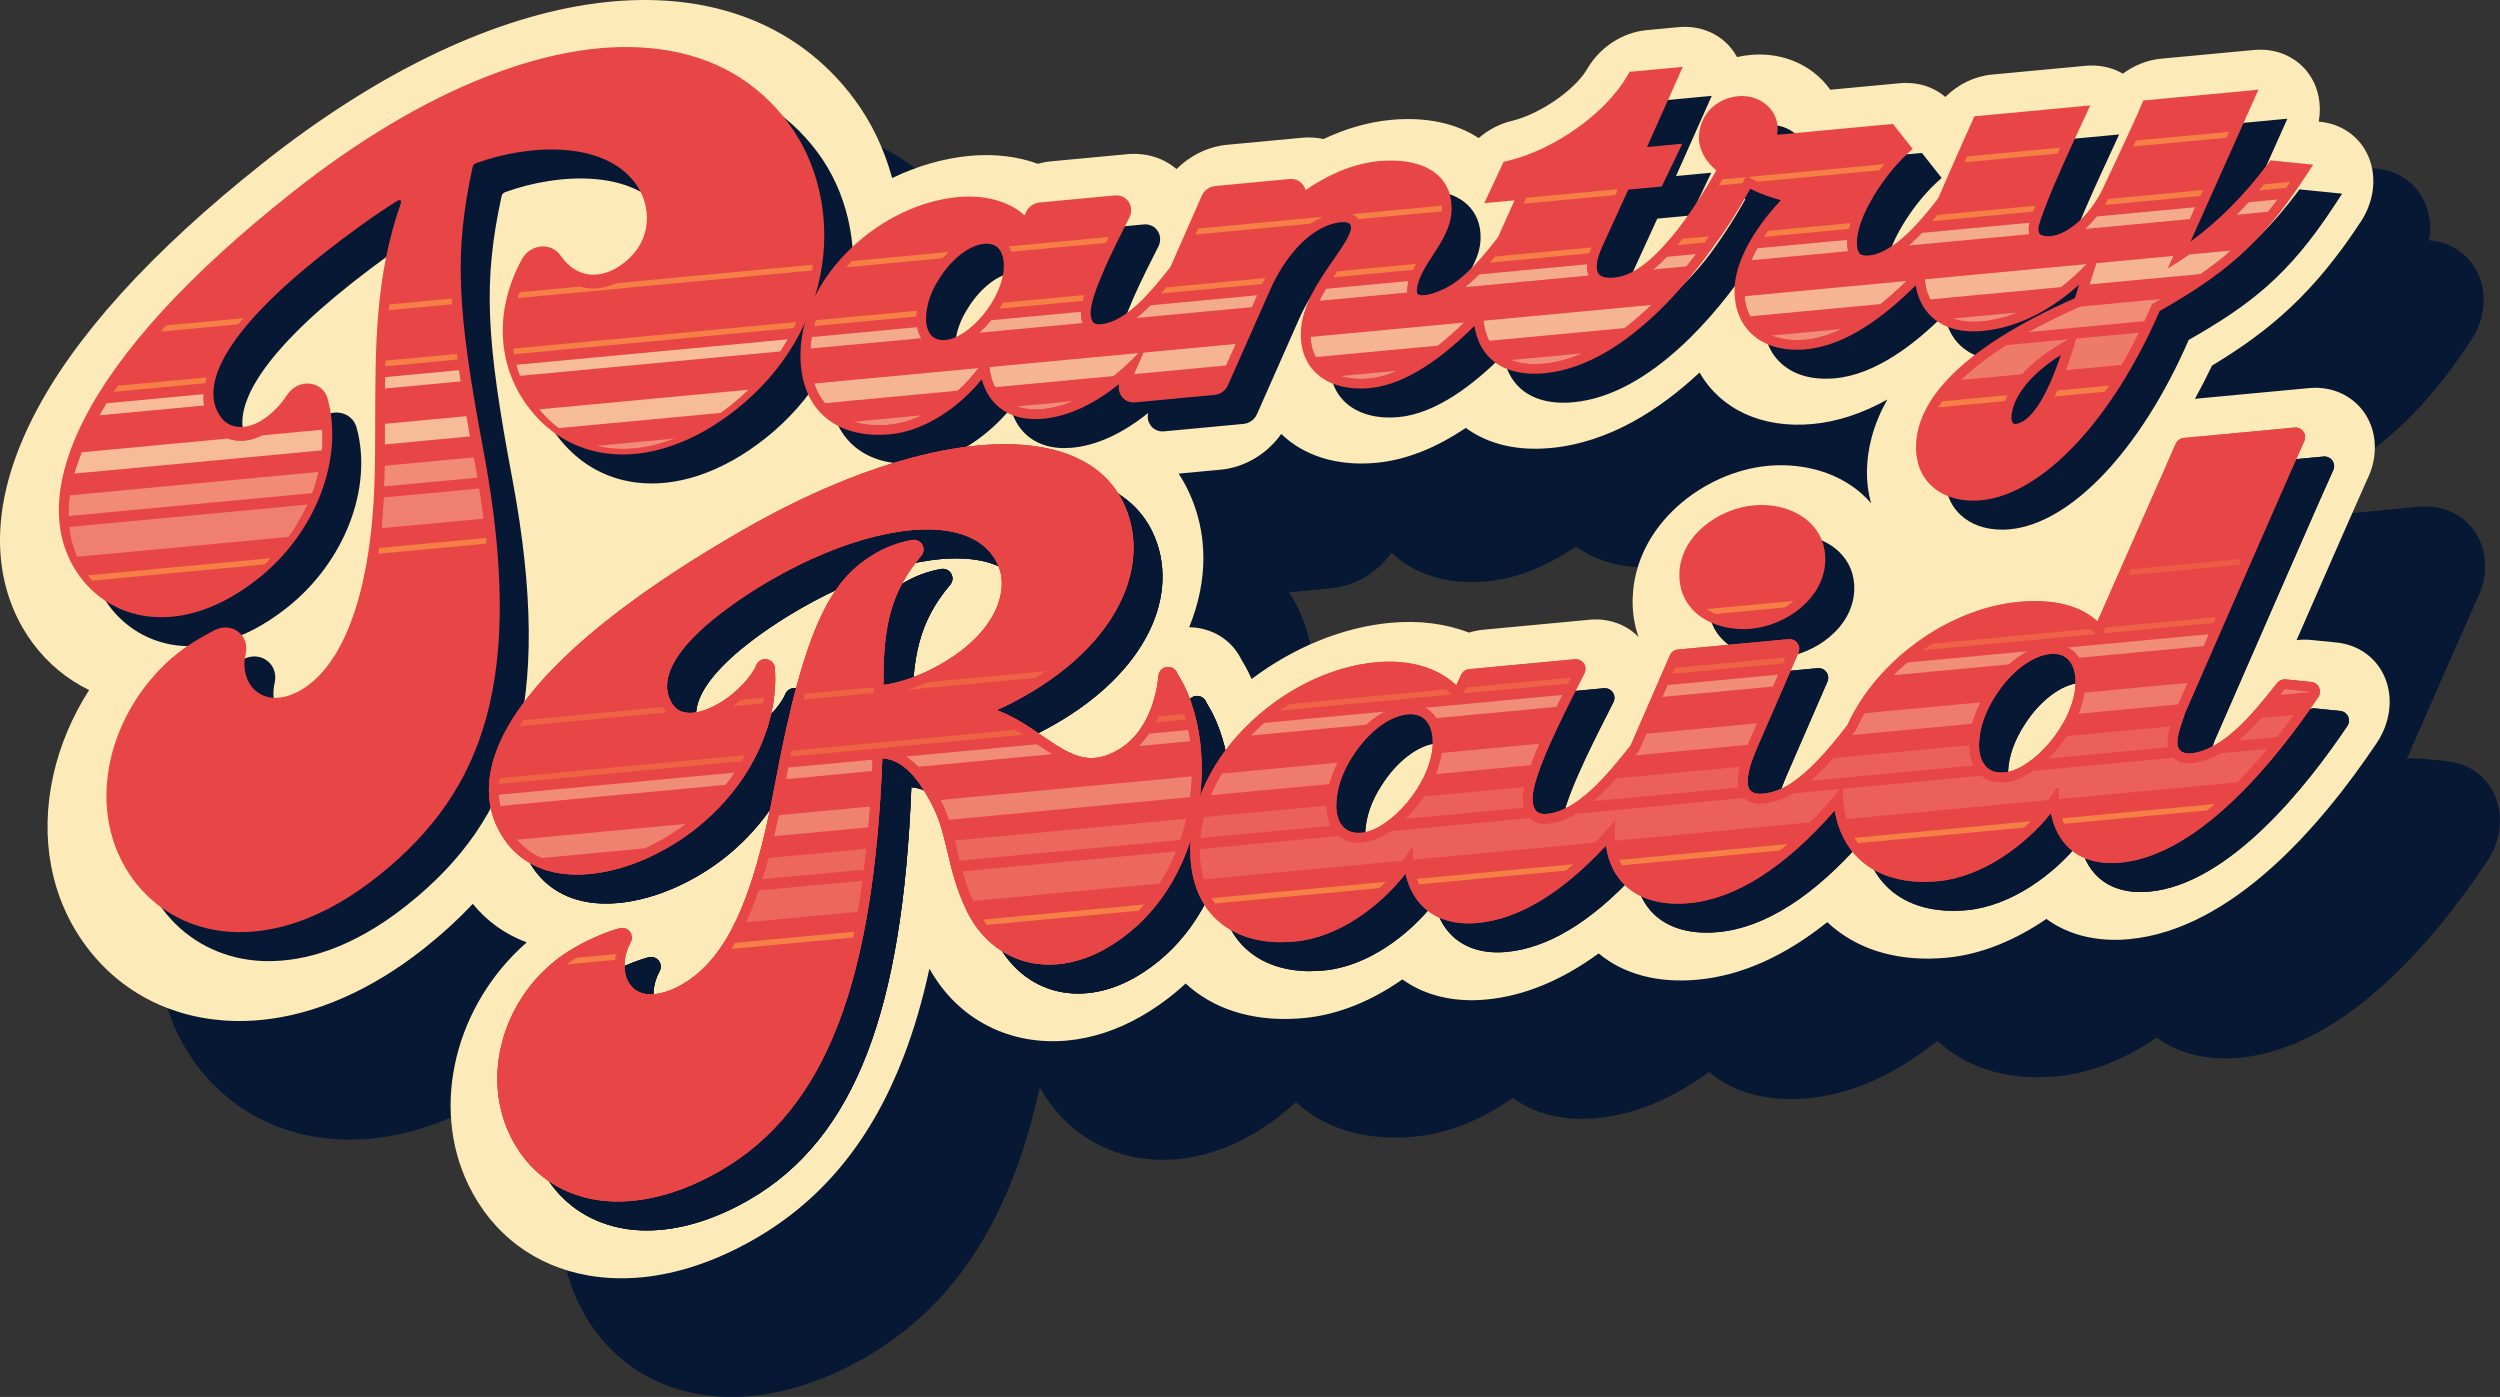 <?xml version="1.0" encoding="UTF-8"?>
<svg id="Layer_2" xmlns="http://www.w3.org/2000/svg" xmlns:xlink="http://www.w3.org/1999/xlink" viewBox="0 0 1293.66 722.85">
  <rect x="0" y="0" width="1293.66" height="722.85" fill="#333333" stroke="none"/>
  <defs>
    <style>
      .cls-1 {
        opacity: .33;
      }

      .cls-2 {
        clip-path: url(#clippath-4);
      }

      .cls-3 {
        opacity: .61;
      }

      .cls-4 {
        opacity: .51;
      }

      .cls-5 {
        opacity: .67;
      }

      .cls-6 {
        opacity: .35;
      }

      .cls-7 {
        opacity: .17;
      }

      .cls-8 {
        opacity: .72;
      }

      .cls-9 {
        fill: none;
      }

      .cls-10 {
        clip-path: url(#clippath-1);
      }

      .cls-11 {
        opacity: .36;
      }

      .cls-12 {
        opacity: .21;
      }

      .cls-13 {
        clip-path: url(#clippath-3);
      }

      .cls-14 {
        opacity: .42;
      }

      .cls-15 {
        opacity: .43;
      }

      .cls-16 {
        opacity: .71;
      }

      .cls-17 {
        clip-path: url(#clippath-2);
      }

      .cls-18 {
        opacity: .38;
      }

      .cls-19 {
        fill: #f57f45;
      }

      .cls-20 {
        opacity: .32;
      }

      .cls-21 {
        opacity: .44;
      }

      .cls-22 {
        fill: #e84546;
      }

      .cls-23 {
        fill: #fcebb8;
      }

      .cls-24 {
        clip-path: url(#clippath);
      }

      .cls-25 {
        opacity: .5;
      }

      .cls-26 {
        fill: #071835;
      }
    </style>
    <clipPath id="clippath">
      <path class="cls-9" d="M404.07,69.06c-46.01-62.06-146.23-45.53-250.19,36.85C42.21,194.41,18.88,261.88,45.39,297.64c16.63,22.44,49.93,27.78,84.97,0,28.74-22.77,42.22-58.85,34.28-87.9-1.43-5.23-8.65-5.6-11.87-.63-3.02,4.67-6.75,8.77-11.12,12.23-12.32,9.76-25.1,8.2-31.33-.22-12.74-17.18-3.23-46.42,52.98-90.97,14.57-11.55,28.41-21.37,39.48-28.29,5.42-3.39,11.37,1.13,9.29,7.06-16.7,47.58-11.8,94.14-13.37,144.02-2.77,77.89-27.01,100.44-35.1,106.85-15.79,12.51-30.63,9.8-37.65.34-3.95-5.33-5.66-12.68-3.74-20.9,1.25-5.35-3.89-9.19-8.9-6.62-6.66,3.42-13.3,7.45-18.27,11.39-33.5,26.55-47.27,76.42-22.05,110.43,22.61,30.5,69.07,37.1,119.13-2.57,52.37-41.5,75.12-97.38,53.17-215.23-14.2-75.17-15.27-104.66-5.66-149.09.55-2.53,2.44-4.73,4.91-5.63,29.82-10.8,70.22-12.13,88.12,12.02,10.66,14.38,10,34.93-6.56,48.05-13.48,10.68-29.34,9.89-39.48-3.78-.26-.35-.51-.7-.76-1.06-2.69-3.86-8.88-3.13-11.4,1.47-14.03,25.57-11.38,51.95,2.51,70.69,22.09,29.8,62.33,31.31,100.84.8,50.06-39.67,54.59-102.82,26.26-141.03Z"/>
    </clipPath>
    <clipPath id="clippath-1">
      <path class="cls-9" d="M1177.15,88.23c-15.75,20.9-33.87,37.7-55.26,50.5l38.67-86.54-48.07,4.51c-3.99,9.62-19.46,42.21-19.46,42.21-6.6,14.49-19.64,27.12-31.43,28.23-7.44.7-11.99-2.57-11.8-9.06.09-3.09,2.42-8.86,5.09-15.89,6-15.05,15.55-35.37,18.52-41.81l-48.38,4.54c-3.37,7.51-10.78,24.07-17.77,40.32-10.23,13.18-24.59,30.55-39.67,31.96-7.44.7-11.98-2.88-11.71-12.46.42-14.84,14.65-36.51,27.05-48.16l-5.67-7.17-54.28,5.09c-1.86.17-8.99.84-8.92-1.63l.79-5.93c.22-7.73-7.37-12.87-14.81-12.17-8.99.84-15.68,7.33-15.93,16.29-.18,6.18,5.19,13.08,10.7,15.33-6.76,12.66-15.3,25.86-23.02,35.81-9.46,11.75-21.64,25.1-35.98,26.44-10.86,1.02-14.72-4.48-14.53-10.97.14-4.95,1.8-8.8,4.11-13.95l13.86-30.28,17.37-1.63,5.59-11.62-17.99,1.69,18.51-41.5-16.44,1.54c-12.69,21.84-41.37,40.56-64.73,46.15l-5.27,11.28,15.51-1.46-12.5,27.84c-.17.15-.32.3-.46.48-7.77,9.88-17.74,22.31-29.51,27.85-19.47,9.18-26.97.72-16.22-18.09,4.89-8.57,12.76-17.21,13.06-27.52.51-17.93-17.33-21.49-32.21-20.09-13.72,1.29-27.4,7.95-39.08,16.65-2.6,1.93-5.7-.45-4.37-3.35.97-2.1-.45-4.24-2.67-4.03l-38.54,3.62c-1.22.11-2.35.95-2.86,2.11l-16.75,38.06c-.3.2-.57.45-.81.74-10.42,13.09-23.77,29.2-38.7,30.6-8.37.79-10.98-5.44-10.81-11.31.33-11.55,13.54-37.22,20.62-51.17,1.08-2.12-.34-4.36-2.61-4.15l-39.01,3.66c-1.2.11-2.31.91-2.83,2.05l-1.8,3.86c-.99,2.13-3.71,2.72-5.14,1.17-7.75-8.39-20.62-11.01-32.63-9.88-36.6,3.44-75.61,37.3-76.7,75.32-.8,28.13,17.42,39.67,41,37.46,20.47-1.92,41.08-19.58,50.53-36.18l.92.22c-.55,19.16,9.98,29.58,27.66,27.92,18.65-1.75,36.99-14.71,54.13-33.52l-9.27,21.08c-.92,2.09.5,4.18,2.69,3.98l41.12-3.86c1.22-.11,2.35-.94,2.86-2.1l21.64-48.9c7.28-16.71,21.77-36.57,41.31-38.4,5.27-.49,10.46,2.1,10.29,7.97-.34,12.05-25.37,32.59-25.99,54.22-.51,17.93,13.51,25.24,30.26,23.67,20.12-1.89,42.02-20.17,59.42-39.68-.21,1.38-.34,2.75-.38,4.12-.57,19.78,10.9,29.8,31.37,27.88,34.17-3.21,66.22-37.91,85.24-65.53,6.06-7.96,12.82-18.99,19.61-31.54,8.84,4.72,17.4,7.92,28.19,9.38-12.7,11.36-28.75,31.98-29.24,48.98-.49,17.31,11.26,28.23,31.73,26.3,21.79-2.05,44.46-20.96,62.27-41.04-.36,2.2-.59,4.44-.66,6.6-.41,14.22,8.2,26.97,29.6,24.96,24.19-2.27,46.01-18.81,61.72-38.16l-9.51,29.87c-27.25,11.8-80.29,38.67-81.26,72.67-.46,16.07,11.66,24.8,28.1,23.25,29.15-2.74,64.86-39.99,89.06-96.52,33.96-19.22,52.64-34.53,74.64-68.04l-11.1-1.12ZM489.8,180.91c-10.23.96-15.9-6.52-15.61-16.72.2-7.11,2.6-15.04,7.77-22.92,7.45-11.8,17.87-19.25,26.87-20.09,10.24-.96,15.9,6.52,15.6,17.03-.56,19.47-20.05,41.34-34.63,42.7ZM1043.35,224.4c-3.72.35-7.66-2.67-7.49-8.54.36-12.67,11.97-29.17,38.95-42.49-3.78,13.3-14.4,49.44-31.46,51.04Z"/>
    </clipPath>
    <clipPath id="clippath-2">
      <path class="cls-9" d="M604.46,350.12c-1.5,15.76-8.24,33.61-23.68,42.48-33.14,19.02-47.88-26.23-86.87-23.26,12.26-2.52,23.69-7.73,34.61-14,45.19-25.94,62.43-63.82,48.21-93.12-20.56-42.36-101.4-34.33-189.51,16.25-111.84,64.19-140.82,115.58-125.4,147.35,14.91,30.71,53.29,24.48,81.15,8.49,34.27-19.67,55.31-55.67,53.01-88.19-2.84,7.05-11.67,16.63-21.84,22.46-12.8,7.35-25.92,8.11-31.74-3.9-13.02-26.83,33.81-57.32,54.52-69.2,53.47-30.69,108.46-37.43,123.71-6.01,7.88,16.24-.4,40.85-31.28,58.57-12.05,6.92-25.67,11.58-37.11,11.82-.66-32.12,1.97-53.48,20.65-75.49-5.75,1.05-11.54,3.01-16.81,6.04-21.84,12.54-35.01,34.99-50.19,116.82-12.17,65.2-27.77,93.57-50.74,106.75-15.06,8.65-29.2,7.28-34.86-4.37-3.43-7.06-2.71-16.5,1.63-24.41-7.63,2.12-15.13,5.53-22.29,9.63-33.51,19.24-45.9,60.19-31.16,90.55,16.28,33.54,56.51,42.04,101.32,16.32,53.1-30.47,77.96-95.3,81.96-214.04,18.35-2.86,29.49,15.12,36,28.54,7.71,15.89,7.27,32.84,17.04,52.96,11.82,24.36,38.43,32.56,65.17,17.21,47.07-27.02,56.29-92.34,38.3-129.4-1.2-2.47-2.78-4.73-3.8-6.84Z"/>
    </clipPath>
    <clipPath id="clippath-3">
      <path class="cls-9" d="M905.8,320.36c15.17-1.42,33.22-13.41,33.71-30.37.48-16.96-16.26-24.95-31.8-23.49-15.17,1.42-33.22,13.41-33.71,30.37-.5,17.33,16.26,24.95,31.8,23.49Z"/>
    </clipPath>
    <clipPath id="clippath-4">
      <path class="cls-9" d="M1182.24,356.56c-13.01,16.3-28.72,36.52-48.7,38.4-9.6.17-11.99-6.6-11.86-11.02.17-5.9,2.94-12.41,4.56-17.34,0,0,61.2-140.32,61.57-140.36l-57.35,5.38-43.8,99.34c-8.47-13.54-25.37-16-41.65-14.48-34.17,3.21-70.11,28.66-84.74,61.32-23.17,30.48-35.83,36.77-47.98,37.91-7.77.73-13.18-3.54-12.95-11.65.18-6.27,2.58-12.74,5.35-19.25l21.33-49.07-57.35,5.38-20.57,47.28c-12.57,15.82-28.87,36.05-47.17,37.77-9.99.94-13.1-6.49-12.9-13.5.44-15.48,20.31-52.28,27.36-66.55l-54.76,5.14-5.9,12.69c-8.47-13.55-26.06-17.78-42.34-16.25-43.66,4.1-90.2,44.5-91.5,89.85-.96,33.55,20.79,47.32,48.9,44.68,24.42-2.29,49.01-23.35,60.27-43.16l1.1.26c-.65,22.86,11.91,35.28,32.99,33.3,24.85-2.33,49.23-21.33,71.68-48.13-.16,1.45-.28,2.89-.32,4.29-.67,23.6,13.73,35.85,38.15,33.56,29.99-2.81,58.24-28.83,79.82-55.65-.78,33.27,20.9,46.93,48.91,44.3,24.42-2.29,50.49-23.49,61.75-43.3l1.1.26c-.65,22.86,10.43,35.42,31.51,33.44,34.78-3.26,72.1-43.9,98.69-83.54l-13.25-1.33ZM705.1,435.91c-12.21,1.15-18.97-7.78-18.62-19.95.24-8.48,3.1-17.94,9.27-27.34,8.89-14.07,21.32-22.96,32.05-23.97,12.21-1.15,18.97,7.78,18.61,20.32-.66,23.23-23.92,49.31-41.31,50.94ZM1037.7,404.69c-12.21,1.15-18.97-7.78-18.62-19.95.24-8.48,3.1-17.94,9.27-27.34,8.89-14.07,21.32-22.96,32.05-23.97,12.21-1.15,18.97,7.78,18.61,20.32-.66,23.23-23.92,49.31-41.31,50.94Z"/>
    </clipPath>
  </defs>
  <g id="Layer_1-2" data-name="Layer_1">
    <g>
      <g>
        <path class="cls-26" d="M1291.39,412.51c-4.18-10.47-13.64-17.47-25.17-18.63l-13.25-1.33c-2.49-.25-5-.22-7.49.07,16.92-38.71,33.31-76.08,36.3-82.64,2.52-4.95,4.02-10.42,4.18-16.07.55-19.32-14.72-33.51-34.11-31.69l-57.35,5.38c-.55.05-1.08.14-1.63.21,3.06-5.55,6.02-11.3,8.86-17.25,30.34-18.34,52.77-37.55,77.01-74.49,6.79-10.35,8.34-22.8,4.13-33.18-4.21-10.38-13.64-17.3-25.1-18.46l-.84-.08c1.56-8.58-.02-17.17-4.63-24.04-6.21-9.25-17.07-14.16-28.91-13.05l-48.07,4.51c-7.12.67-13.94,3.44-19.71,7.75-5.59-3.27-12.31-4.75-19.37-4.08l-48.38,4.54c-9.03.85-17.61,5.09-24.15,11.58-6.27-5.35-14.68-7.94-23.61-7.1l-35.92,3.37c-2.34-3.32-5.19-6.31-8.5-8.87-9.09-7.02-20.73-10.27-32.8-9.14-2.36.22-4.68.59-6.95,1.1-.45-.83-.94-1.64-1.47-2.43-6.21-9.25-17.07-14.15-28.9-13.04l-16.44,1.54c-12.5,1.17-24.25,8.88-30.84,20.23-6.27,10.79-24.49,23.29-39,26.76-6.29,1.5-12.15,4.61-17.05,8.88-11.49-7.62-27.14-11.15-45.47-9.43-11.47,1.08-23.22,4.44-34.81,9.9-3.59-.78-7.39-1.01-11.3-.64l-38.54,3.62c-9.83.92-19.14,5.52-26.24,12.57-6.77-5.81-15.85-8.62-25.68-7.69l-39.01,3.66c-2.38.22-4.73.67-7.04,1.31-10.52-3.85-22.59-5.31-35.37-4.11-13.41,1.26-27.07,5.23-40.06,11.46-4.04-14.84-10.61-28.71-19.54-40.76-30.1-40.6-79.07-58.02-137.85-49.07-52.32,7.97-110.44,36.32-168.07,81.99-57.96,45.93-97.98,90.12-118.95,131.35-30.84,60.64-13.46,99.36-.36,117.04,7.86,10.6,17.81,18.84,29.24,24.4-8.69,13.58-15.06,28.55-18.5,43.94-7.28,32.57-1.29,63.98,16.86,88.46,17.99,24.26,45.22,38.05,76.68,38.82,4.51.11,9.12-.05,13.72-.48,28.06-2.63,57.26-15.42,84.46-36.97,9.29-7.36,17.72-15.07,25.31-23.14,7.4,9.1,16.85,15.82,27.94,19.92-36.55,31.91-50.24,84.22-30.11,125.69,12.26,25.25,34.22,41.83,61.85,46.67,8.89,1.56,18.11,1.88,27.55,1,18.94-1.78,38.73-8.42,58.43-19.73,35.45-20.34,60.79-51.4,77.47-94.95,5.19-13.56,9.58-28.54,13.17-45.08,14.87,26.7,42.02,39.96,71.41,37.2,12.55-1.18,25.52-5.28,38.11-12.51,8.36-4.8,16.07-10.5,23.08-16.99.88.81,1.75,1.58,2.61,2.29,14.97,12.39,35.25,17.78,58.63,15.58,18.43-1.73,35.88-9.45,50.9-20.01,11.34,8.18,26.23,12.04,43.46,10.42,19.44-1.82,38.87-9.82,58.1-23.86,12.99,10.83,30.73,15.52,51.41,13.58,22.38-2.1,44.76-12.08,66.91-29.76,1.14,1.08,2.27,2.07,3.38,2.98,14.96,12.28,35.16,17.62,58.44,15.43,18.24-1.71,36.06-9.41,51.54-20.07,11.34,8.34,26.21,12.03,42.83,10.47,52.93-4.97,98.89-57.94,128.12-101.51,6.94-10.35,8.61-22.88,4.43-33.35ZM1281.19,311.1c-.75,1.39-1.63,2.78-2.61,4.14.95-1.33,1.83-2.71,2.61-4.14ZM879.45,382.11l-54.76,5.14c-2.54.24-5.05.75-7.49,1.5-11.94-4.64-25.83-6.46-40.75-5.06-24.62,2.31-50.01,12.71-71.71,29.07-.47-1.07-.96-2.13-1.47-3.17-1.16-2.4-2.35-4.4-3.21-5.86-.23-.4-.47-.78-.68-1.16-5.1-10.33-15.38-16.4-26.95-16.62,10.02-24.43,9.83-49.41-.7-71.1-1.42-2.93-3.01-5.72-4.76-8.37l21.86-2.05c12.36-1.16,23.9-8.14,31.26-18.48,11.48,11.15,28.7,16.86,49.11,14.94,15.13-1.42,30.63-7.47,46.36-18.07,8.73,6.4,22.82,12.39,44.05,10.4,29.99-2.81,56.21-19.7,76.94-39.07,10.59,18.68,31.92,29.16,58.59,26.66,12.72-1.19,25.61-5.43,38.59-12.67-7.78,13.65-10.27,26.07-10.55,35.87-.18,6.34.57,12.31,2.13,17.81-3.16-3.67-6.87-6.94-11.13-9.7-11.83-7.67-26.91-11.1-42.44-9.64-32.72,3.07-68.72,30.19-69.82,68.65-.2,7.12.89,13.8,3.05,19.89-6.38-6.53-15.61-9.85-25.54-8.92Z"/>
        <path class="cls-23" d="M1234.31,351.12c-4.18-10.47-13.64-17.47-25.17-18.63l-13.25-1.33c-2.49-.25-5-.22-7.49.07,16.92-38.71,33.3-76.08,36.3-82.64,2.53-4.95,4.02-10.42,4.18-16.07.55-19.32-14.72-33.51-34.11-31.69l-57.35,5.38c-.55.05-1.08.14-1.63.21,3.06-5.55,6.02-11.3,8.86-17.25,30.33-18.34,52.77-37.55,77.01-74.49,6.79-10.35,8.34-22.8,4.13-33.18-4.21-10.38-13.64-17.3-25.1-18.46l-.84-.08c1.56-8.58-.02-17.17-4.63-24.04-6.21-9.25-17.07-14.16-28.91-13.05l-48.07,4.51c-7.12.67-13.94,3.44-19.71,7.75-5.59-3.27-12.31-4.75-19.37-4.08l-48.38,4.54c-9.03.85-17.61,5.09-24.15,11.58-6.27-5.35-14.68-7.94-23.61-7.1l-35.92,3.37c-2.34-3.32-5.19-6.31-8.5-8.87-9.08-7.02-20.73-10.27-32.8-9.14-2.36.22-4.68.59-6.95,1.1-.45-.83-.94-1.64-1.47-2.43-6.21-9.25-17.07-14.15-28.9-13.04l-16.44,1.54c-12.5,1.17-24.25,8.88-30.84,20.23-6.27,10.79-24.49,23.29-38.99,26.76-6.29,1.5-12.15,4.61-17.05,8.88-11.49-7.62-27.14-11.15-45.47-9.43-11.46,1.08-23.22,4.44-34.81,9.9-3.59-.78-7.39-1.01-11.3-.64l-38.54,3.62c-9.83.92-19.14,5.52-26.24,12.57-6.77-5.81-15.85-8.62-25.68-7.69l-39.01,3.66c-2.38.22-4.73.67-7.04,1.31-10.52-3.85-22.59-5.31-35.37-4.11-13.41,1.26-27.07,5.23-40.06,11.46-4.04-14.84-10.61-28.71-19.54-40.76C412,10.76,363.04-6.66,304.25,2.3c-52.32,7.97-110.44,36.32-168.07,81.99-57.96,45.93-97.98,90.12-118.95,131.35-30.84,60.64-13.46,99.36-.36,117.04,7.86,10.6,17.81,18.84,29.24,24.4-8.69,13.58-15.06,28.55-18.5,43.94-7.28,32.57-1.29,63.98,16.86,88.46,17.99,24.26,45.22,38.05,76.68,38.82,4.51.11,9.12-.05,13.72-.48,28.06-2.63,57.26-15.42,84.46-36.97,9.29-7.36,17.72-15.07,25.31-23.14,7.4,9.1,16.85,15.82,27.94,19.92-36.55,31.91-50.24,84.22-30.11,125.69,12.26,25.25,34.22,41.83,61.85,46.67,8.89,1.56,18.11,1.88,27.55,1,18.94-1.78,38.73-8.42,58.43-19.73,35.45-20.34,60.79-51.4,77.47-94.95,5.19-13.56,9.58-28.54,13.17-45.08,14.87,26.7,42.02,39.96,71.41,37.2,12.55-1.18,25.52-5.28,38.11-12.51,8.36-4.8,16.07-10.5,23.08-16.99.88.81,1.75,1.58,2.61,2.29,14.97,12.39,35.25,17.78,58.63,15.58,18.43-1.73,35.88-9.45,50.9-20.01,11.34,8.18,26.23,12.04,43.46,10.42,19.44-1.82,38.87-9.82,58.1-23.86,12.99,10.83,30.73,15.52,51.41,13.58,22.38-2.1,44.76-12.08,66.91-29.77,1.14,1.08,2.27,2.07,3.38,2.98,14.96,12.28,35.16,17.62,58.44,15.43,18.24-1.71,36.06-9.41,51.54-20.07,11.34,8.34,26.21,12.04,42.83,10.48,52.93-4.97,98.89-57.94,128.12-101.51,6.94-10.35,8.61-22.88,4.43-33.35ZM1224.1,249.72c-.75,1.38-1.62,2.76-2.6,4.12.95-1.32,1.82-2.7,2.6-4.12ZM822.37,320.71l-54.76,5.14c-2.54.24-5.05.75-7.49,1.5-11.94-4.64-25.83-6.46-40.75-5.06-24.62,2.31-50.01,12.71-71.71,29.07-.47-1.07-.96-2.13-1.47-3.17-1.16-2.4-2.35-4.4-3.21-5.86-.23-.4-.47-.78-.68-1.16-5.1-10.33-15.38-16.4-26.95-16.62,10.02-24.43,9.83-49.41-.7-71.1-1.42-2.93-3.01-5.72-4.76-8.37l21.86-2.05c12.36-1.16,23.9-8.14,31.26-18.48,11.48,11.15,28.7,16.86,49.11,14.94,15.13-1.42,30.63-7.47,46.36-18.07,8.73,6.4,22.82,12.39,44.05,10.4,29.99-2.81,56.21-19.7,76.94-39.07,10.59,18.68,31.92,29.16,58.59,26.65,12.72-1.19,25.61-5.43,38.6-12.67-7.78,13.65-10.27,26.07-10.56,35.87-.18,6.34.57,12.31,2.13,17.81-3.16-3.67-6.87-6.94-11.13-9.7-11.83-7.67-26.91-11.1-42.44-9.64-32.72,3.07-68.72,30.19-69.82,68.65-.2,7.12.89,13.8,3.05,19.89-6.38-6.53-15.61-9.85-25.54-8.92Z"/>
      </g>
      <g>
        <g>
          <g>
            <path class="cls-26" d="M419.13,81.93c-46.01-62.06-146.23-45.53-250.19,36.85C57.27,207.28,33.94,274.75,60.45,310.51c16.63,22.44,49.93,27.78,84.97,0,28.74-22.77,42.22-58.85,34.28-87.9-1.43-5.23-8.65-5.6-11.87-.63-3.02,4.67-6.75,8.77-11.12,12.23-12.32,9.76-25.1,8.2-31.33-.22-12.74-17.18-3.23-46.42,52.98-90.97,14.57-11.55,28.41-21.37,39.48-28.29,5.42-3.39,11.37,1.13,9.29,7.06-16.7,47.58-11.8,94.14-13.37,144.02-2.77,77.89-27.01,100.44-35.1,106.85-15.79,12.51-30.63,9.8-37.65.34-3.95-5.33-5.66-12.68-3.74-20.9,1.25-5.35-3.89-9.19-8.9-6.62-6.66,3.42-13.3,7.45-18.27,11.39-33.5,26.55-47.27,76.42-22.05,110.43,22.61,30.5,69.07,37.1,119.13-2.57,52.37-41.5,75.12-97.38,53.17-215.23-14.2-75.17-15.27-104.66-5.66-149.09.55-2.53,2.44-4.73,4.91-5.63,29.82-10.8,70.22-12.13,88.12,12.02,10.66,14.38,10,34.93-6.56,48.05-13.48,10.68-29.34,9.89-39.48-3.78-.26-.35-.52-.7-.76-1.06-2.69-3.86-8.88-3.13-11.4,1.47-14.03,25.57-11.38,51.95,2.51,70.69,22.09,29.8,62.33,31.31,100.84.8,50.06-39.67,54.59-102.82,26.26-141.03Z"/>
            <path class="cls-26" d="M1192.15,103.23c-15.75,20.9-33.87,37.7-55.26,50.5l38.67-86.54-48.07,4.51c-3.99,9.62-19.46,42.21-19.46,42.21-6.6,14.49-19.64,27.12-31.43,28.23-7.44.7-11.99-2.57-11.8-9.06.09-3.09,2.42-8.86,5.09-15.89,6-15.05,15.55-35.37,18.52-41.81l-48.38,4.54c-3.37,7.51-10.78,24.07-17.77,40.32-10.23,13.18-24.59,30.55-39.67,31.96-7.44.7-11.98-2.88-11.71-12.46.42-14.83,14.65-36.51,27.05-48.16l-5.67-7.17-54.28,5.09c-1.86.17-8.99.84-8.92-1.63l.79-5.93c.22-7.73-7.37-12.87-14.81-12.17-8.99.84-15.68,7.33-15.93,16.29-.18,6.18,5.19,13.08,10.7,15.33-6.76,12.66-15.3,25.86-23.02,35.81-9.46,11.75-21.64,25.1-35.98,26.44-10.86,1.02-14.72-4.48-14.53-10.97.14-4.95,1.8-8.8,4.11-13.95l13.86-30.28,17.37-1.63,5.59-11.62-17.99,1.69,18.51-41.5-16.44,1.54c-12.69,21.84-41.37,40.56-64.73,46.15l-5.27,11.28,15.51-1.46-12.5,27.84c-.17.15-.32.3-.46.48-7.77,9.88-17.74,22.31-29.51,27.85-19.47,9.18-26.97.72-16.22-18.09,4.89-8.57,12.76-17.21,13.06-27.52.51-17.93-17.33-21.49-32.21-20.09-13.72,1.29-27.4,7.95-39.08,16.65-2.6,1.93-5.7-.45-4.37-3.35h0c.97-2.1-.45-4.24-2.67-4.03l-38.54,3.62c-1.22.11-2.35.95-2.86,2.11l-16.75,38.06c-.3.2-.57.45-.81.74-10.42,13.09-23.77,29.2-38.7,30.6-8.37.79-10.98-5.44-10.81-11.31.33-11.55,13.54-37.22,20.62-51.17,1.08-2.12-.34-4.36-2.61-4.15l-39.01,3.66c-1.2.11-2.31.91-2.83,2.05l-1.8,3.86c-.99,2.13-3.71,2.72-5.14,1.17-7.75-8.39-20.62-11.01-32.63-9.88-36.6,3.43-75.61,37.3-76.7,75.32-.8,28.13,17.43,39.67,41,37.46,20.47-1.92,41.08-19.58,50.53-36.18l.92.22c-.55,19.16,9.98,29.58,27.66,27.92,18.65-1.75,36.99-14.71,54.13-33.52l-9.27,21.08c-.92,2.09.5,4.18,2.69,3.98l41.12-3.86c1.22-.11,2.35-.94,2.86-2.1l21.64-48.9c7.28-16.71,21.77-36.57,41.31-38.4,5.27-.49,10.46,2.1,10.29,7.97-.34,12.05-25.37,32.59-25.99,54.22-.51,17.93,13.51,25.24,30.26,23.67,20.12-1.89,42.02-20.17,59.42-39.68-.21,1.38-.34,2.75-.38,4.12-.57,19.78,10.9,29.8,31.37,27.88,34.17-3.21,66.22-37.91,85.24-65.53,6.06-7.96,12.82-18.99,19.61-31.54,8.84,4.72,17.4,7.92,28.19,9.38-12.7,11.36-28.75,31.98-29.24,48.98-.49,17.31,11.26,28.23,31.73,26.3,21.79-2.05,44.46-20.96,62.27-41.04-.36,2.2-.6,4.44-.66,6.6-.41,14.22,8.2,26.97,29.6,24.96,24.19-2.27,46.01-18.81,61.72-38.16l-9.51,29.87c-27.25,11.8-80.29,38.67-81.26,72.67-.46,16.07,11.66,24.8,28.1,23.25,29.15-2.74,64.86-39.99,89.06-96.52,33.96-19.22,52.64-34.53,74.64-68.04l-11.1-1.12ZM504.8,195.91c-10.23.96-15.9-6.52-15.61-16.72.2-7.11,2.6-15.04,7.77-22.92,7.45-11.8,17.87-19.25,26.87-20.09,10.24-.96,15.9,6.52,15.6,17.03-.56,19.47-20.05,41.34-34.63,42.7ZM1058.35,239.39c-3.72.35-7.66-2.67-7.49-8.54.36-12.67,11.97-29.17,38.95-42.49-3.78,13.3-14.4,49.44-31.46,51.04Z"/>
            <path class="cls-26" d="M419.13,81.93c-46.01-62.06-146.23-45.53-250.19,36.85C57.27,207.28,33.94,274.75,60.45,310.51c16.63,22.44,49.93,27.78,84.97,0,28.74-22.77,42.22-58.85,34.28-87.9-1.43-5.23-8.65-5.6-11.87-.63-3.02,4.67-6.75,8.77-11.12,12.23-12.32,9.76-25.1,8.2-31.33-.22-12.74-17.18-3.23-46.42,52.98-90.97,14.57-11.55,28.41-21.37,39.48-28.29,5.42-3.39,11.37,1.13,9.29,7.06-16.7,47.58-11.8,94.14-13.37,144.02-2.77,77.89-27.01,100.44-35.1,106.85-15.79,12.51-30.63,9.8-37.65.34-3.95-5.33-5.66-12.68-3.74-20.9,1.25-5.35-3.89-9.19-8.9-6.62-6.66,3.42-13.3,7.45-18.27,11.39-33.5,26.55-47.27,76.42-22.05,110.43,22.61,30.5,69.07,37.1,119.13-2.57,52.37-41.5,75.12-97.38,53.17-215.23-14.2-75.17-15.27-104.66-5.66-149.09.55-2.53,2.44-4.73,4.91-5.63,29.82-10.8,70.22-12.13,88.12,12.02,10.66,14.38,10,34.93-6.56,48.05-13.48,10.68-29.34,9.89-39.48-3.78-.26-.35-.52-.7-.76-1.06-2.69-3.86-8.88-3.13-11.4,1.47-14.03,25.57-11.38,51.95,2.51,70.69,22.09,29.8,62.33,31.31,100.84.8,50.06-39.67,54.59-102.82,26.26-141.03Z"/>
            <path class="cls-26" d="M1192.15,103.23c-15.75,20.9-33.87,37.7-55.26,50.5l38.67-86.54-48.07,4.51c-3.99,9.62-19.46,42.21-19.46,42.21-6.6,14.49-19.64,27.12-31.43,28.23-7.44.7-11.99-2.57-11.8-9.06.09-3.09,2.42-8.86,5.09-15.89,6-15.05,15.55-35.37,18.52-41.81l-48.38,4.54c-3.37,7.51-10.78,24.07-17.77,40.32-10.23,13.18-24.59,30.55-39.67,31.96-7.44.7-11.98-2.88-11.71-12.46.42-14.83,14.65-36.51,27.05-48.16l-5.67-7.17-54.28,5.09c-1.86.17-8.99.84-8.92-1.63l.79-5.93c.22-7.73-7.37-12.87-14.81-12.17-8.99.84-15.68,7.33-15.93,16.29-.18,6.18,5.19,13.08,10.7,15.33-6.76,12.66-15.3,25.86-23.02,35.81-9.46,11.75-21.64,25.1-35.98,26.44-10.86,1.02-14.72-4.48-14.53-10.97.14-4.95,1.8-8.8,4.11-13.95l13.86-30.28,17.37-1.63,5.59-11.62-17.99,1.69,18.51-41.5-16.44,1.54c-12.69,21.84-41.37,40.56-64.73,46.15l-5.27,11.28,15.51-1.46-12.5,27.84c-.17.15-.32.3-.46.48-7.77,9.88-17.74,22.31-29.51,27.85-19.47,9.18-26.97.72-16.22-18.09,4.89-8.57,12.76-17.21,13.06-27.52.51-17.93-17.33-21.49-32.21-20.09-13.72,1.29-27.4,7.95-39.08,16.65-2.6,1.93-5.7-.45-4.37-3.35h0c.97-2.1-.45-4.24-2.67-4.03l-38.54,3.62c-1.22.11-2.35.95-2.86,2.11l-16.75,38.06c-.3.2-.57.45-.81.74-10.42,13.09-23.77,29.2-38.7,30.6-8.37.79-10.98-5.44-10.81-11.31.33-11.55,13.54-37.22,20.62-51.17,1.08-2.12-.34-4.36-2.61-4.15l-39.01,3.66c-1.2.11-2.31.91-2.83,2.05l-1.8,3.86c-.99,2.13-3.71,2.72-5.14,1.17-7.75-8.39-20.62-11.01-32.63-9.88-36.6,3.43-75.61,37.3-76.7,75.32-.8,28.13,17.43,39.67,41,37.46,20.47-1.92,41.08-19.58,50.53-36.18l.92.22c-.55,19.16,9.98,29.58,27.66,27.92,18.65-1.75,36.99-14.71,54.13-33.52l-9.27,21.08c-.92,2.09.5,4.18,2.69,3.98l41.12-3.86c1.22-.11,2.35-.94,2.86-2.1l21.64-48.9c7.28-16.71,21.77-36.57,41.31-38.4,5.27-.49,10.46,2.1,10.29,7.97-.34,12.05-25.37,32.59-25.99,54.22-.51,17.93,13.51,25.24,30.26,23.67,20.12-1.89,42.02-20.17,59.42-39.68-.21,1.38-.34,2.75-.38,4.12-.57,19.78,10.9,29.8,31.37,27.88,34.17-3.21,66.22-37.91,85.24-65.53,6.06-7.96,12.82-18.99,19.61-31.54,8.84,4.72,17.4,7.92,28.19,9.38-12.7,11.36-28.75,31.98-29.24,48.98-.49,17.31,11.26,28.23,31.73,26.3,21.79-2.05,44.46-20.96,62.27-41.04-.36,2.2-.6,4.44-.66,6.6-.41,14.22,8.2,26.97,29.6,24.96,24.19-2.27,46.01-18.81,61.72-38.16l-9.51,29.87c-27.25,11.8-80.29,38.67-81.26,72.67-.46,16.07,11.66,24.8,28.1,23.25,29.15-2.74,64.86-39.99,89.06-96.52,33.96-19.22,52.64-34.53,74.64-68.04l-11.1-1.12ZM504.8,195.91c-10.23.96-15.9-6.52-15.61-16.72.2-7.11,2.6-15.04,7.77-22.92,7.45-11.8,17.87-19.25,26.87-20.09,10.24-.96,15.9,6.52,15.6,17.03-.56,19.47-20.05,41.34-34.63,42.7ZM1058.35,239.39c-3.72.35-7.66-2.67-7.49-8.54.36-12.67,11.97-29.17,38.95-42.49-3.78,13.3-14.4,49.44-31.46,51.04Z"/>
            <path class="cls-26" d="M139.2,497.36c-3.63,0-6.98-.25-10.01-.65-18.28-2.42-34.31-11.8-45.16-26.43-12.75-17.2-16.96-39.24-11.85-62.08,4.77-21.35,17.46-41.49,34.82-55.24,4.91-3.89,11.69-8.12,19.1-11.92,4.12-2.11,8.81-1.75,12.25.93,3.35,2.62,4.81,6.94,3.79,11.28-1.47,6.32-.45,12.28,2.89,16.79,2.42,3.27,6.06,5.37,10.23,5.92,6.2.82,13.4-1.74,20.29-7.2,19.6-15.53,31.39-52.15,33.21-103.11.36-11.39.38-22.8.4-33.82.06-38.19.12-74.25,13.25-111.67.16-.45.27-1.06-.12-1.38-.31-.25-.94-.32-1.79.21-11.41,7.14-25.27,17.07-39.02,27.97-46.47,36.83-64.96,66.68-52.07,84.07,1.99,2.69,4.85,4.34,8.27,4.79,4.96.65,10.62-1.31,15.94-5.52,3.94-3.13,7.32-6.84,10.03-11.03,2.7-4.18,7.51-6.4,12.23-5.67,4.23.65,7.55,3.6,8.66,7.7,8.54,31.27-6.26,69.57-36,93.13-24.2,19.18-44.61,21.18-57.47,19.48-13.93-1.84-26.22-9.1-34.63-20.43-10.65-14.37-18.96-40.15,1.99-81.33,18.18-35.76,54.32-75.22,107.41-117.29,34.36-27.23,68.43-47.54,101.25-60.36,32.79-12.81,62.76-17.54,89.08-14.06,28.27,3.74,50.8,16.69,66.98,38.51h0c14.95,20.17,21.22,47.03,17.19,73.7-4.32,28.62-20.07,54.98-44.37,74.23-22.06,17.48-45.91,25.57-67.15,22.76-16.43-2.17-30.54-10.64-40.81-24.5-16.06-21.66-17.13-50.1-2.88-76.08,2.09-3.8,6.01-6.31,10.24-6.53,3.88-.21,7.48,1.52,9.64,4.61.22.32.45.63.68.94,3.81,5.13,8.64,8.22,13.99,8.92,5.91.78,12.44-1.38,18.37-6.08,14.95-11.85,14.16-29.67,5.65-41.16-16.12-21.74-54.01-20.58-82.4-10.29-.83.3-1.54,1.12-1.73,1.98-9.48,43.86-8.36,72.73,5.69,147.11,10.75,57.69,11.14,103,1.19,138.52-9.1,32.48-26.94,58.4-56.16,81.55-28.77,22.8-53.34,28.71-71.08,28.71ZM131.61,349.68c-.28,0-.61.09-.95.26-6.84,3.51-13.04,7.36-17.45,10.86-29.78,23.6-45.38,70.83-21.14,103.53,9.35,12.62,22.64,20.39,38.44,22.47,15.95,2.11,41.65-.69,73.57-25.98,47.36-37.53,74.22-87.68,51.36-210.4-14.35-75.97-15.46-105.62-5.63-151.07.92-4.24,4.02-7.8,8.1-9.27,32.82-11.89,74.57-12.25,93.84,13.74,11.38,15.35,12.47,39.15-7.47,54.95-8.08,6.4-17.27,9.3-25.89,8.16-8.09-1.07-15.25-5.52-20.71-12.88-.29-.39-.57-.79-.85-1.19-.06-.09-.25-.37-.9-.34-.63.03-1.49.41-2.01,1.36-12.32,22.46-11.52,46.87,2.15,65.31,8.62,11.63,20.41,18.73,34.09,20.54,18.53,2.45,39.71-4.9,59.62-20.68,49.2-38.99,51.52-98.82,25.35-134.14h0c-14.5-19.56-34.77-31.18-60.25-34.55-49.85-6.59-116.48,19.78-182.82,72.35-51.95,41.17-87.18,79.52-104.71,113.98-14.74,28.99-15.74,53.49-2.87,70.85,6.87,9.27,16.52,14.97,27.9,16.47,15.69,2.08,32.96-3.94,49.95-17.4,26.69-21.15,40.08-55.14,32.57-82.66-.06-.2-.1-.38-.55-.45-.51-.08-1.57.09-2.3,1.22-3.3,5.11-7.41,9.63-12.22,13.44-7.46,5.91-15.79,8.61-23.46,7.6-6.08-.8-11.4-3.91-14.99-8.75-11.75-15.85-11.94-45.69,53.9-97.86,14.04-11.12,28.22-21.29,39.93-28.61,4.36-2.72,9.59-2.54,13.34.46,3.65,2.92,4.95,7.83,3.31,12.5-12.57,35.82-12.63,71.06-12.69,108.38-.02,11.1-.04,22.58-.4,34.14-2.46,69.15-21.47,98.31-36.99,110.61-11.58,9.17-21.51,10.11-27.81,9.28-6.89-.91-12.91-4.42-16.96-9.88-5.12-6.9-6.75-15.79-4.6-25.01.09-.37.12-.87-.21-1.12-.15-.12-.35-.18-.58-.18Z"/>
            <path class="cls-26" d="M1035.91,274.07c-8.59,0-16.08-2.64-21.39-7.61-5.52-5.17-8.3-12.42-8.06-20.96.95-33.36,44.72-59.71,82.19-76.2l2.23-7c-12.44,11.13-29.51,22.03-49.89,23.95-13.99,1.32-22.13-3.28-26.49-7.36-4.39-4.12-7.21-9.75-8.2-16.25-15.54,15.61-35.86,31.15-56.53,33.09-11.82,1.11-21.62-1.63-28.33-7.92-6.07-5.69-9.13-13.82-8.86-23.51.47-16.4,13.19-34.25,23.96-45.74-5.32-1.36-10.49-3.26-15.85-5.83-6.4,11.5-12.31,20.85-17.62,27.83-13.19,19.13-48.09,63.75-88.82,67.58-11.81,1.11-21.46-1.49-27.89-7.52-4.47-4.19-7.32-9.97-8.44-16.98-15.11,15.2-34.72,30.36-54.08,32.18-11.46,1.08-21.31-1.65-27.73-7.67-5.47-5.13-8.24-12.43-7.99-21.12.4-13.88,9.46-26.92,16.74-37.41,4.49-6.47,9.14-13.15,9.24-16.82.03-1.1-.32-1.57-.62-1.86-.81-.76-2.46-1.15-4.2-.99-16.73,1.57-30.18,19.33-37.19,35.42l-21.65,48.92c-1.25,2.83-3.92,4.77-6.96,5.06l-41.12,3.86c-2.78.26-5.39-.9-6.99-3.12-1.34-1.86-1.77-4.17-1.23-6.4-13.42,10.76-26.59,16.79-39.32,17.99-9.86.93-18.18-1.5-24.06-7.01-3.67-3.44-6.27-7.97-7.72-13.38-11.45,14.08-29.21,26.73-47.33,28.43-14.47,1.36-26.52-2.04-34.84-9.84-8-7.5-12.02-18.82-11.63-32.74.55-19.23,10-38.45,26.6-54.12,15.64-14.75,35.55-24.24,54.63-26.03,14.07-1.32,26.53,2.1,34.71,9.43l.8-1.71c1.28-2.75,3.92-4.64,6.9-4.92l39.01-3.66c2.87-.26,5.52.96,7.11,3.29,1.6,2.36,1.77,5.46.43,8.1l-.69,1.36c-6.68,13.15-19.1,37.64-19.39,47.7-.07,2.4.5,4.4,1.52,5.35.77.73,2.06,1.01,3.83.84,13.37-1.25,26.54-17.79,35.26-28.74.19-.23.38-.46.59-.67l16.29-37.03c1.25-2.84,3.92-4.79,6.97-5.08l38.54-3.62c2.8-.27,5.43.92,7.02,3.17.56.79.95,1.65,1.18,2.55,9.56-6.54,22.98-13.58,37.91-14.98,7.75-.73,22.07-.72,30.87,7.53,4.66,4.37,7.02,10.48,6.81,17.68-.26,9.13-5.32,16.81-9.77,23.6-1.43,2.18-2.78,4.23-3.94,6.26-5.15,9.02-4.47,13.04-3.82,13.74.63.68,4.46,1.64,13.57-2.65,11-5.19,21.06-17.97,27.71-26.42.06-.08.12-.15.19-.23l8.63-19.22-15.66,1.47,9.99-21.38,2.35-.56c23.92-5.72,50.39-24.54,61.57-43.79l1.29-2.23,27.52-2.58-18.51,41.5,18.28-1.72-10.65,22.14-17.31,1.62-12.65,27.65c-2.19,4.88-3.55,8.08-3.66,12.01-.04,1.36.17,3.22,1.4,4.37,1.37,1.29,4.1,1.81,7.67,1.47,12.16-1.14,23.28-13.08,32.56-24.6,6.75-8.7,14.14-20.01,20.24-30.9-5.03-3.96-9.21-10.51-9.02-17.26.32-11.34,8.74-20.03,20.46-21.12,5.52-.52,11.17,1.37,15.1,5.05,3.47,3.25,5.31,7.6,5.18,12.24l-.04.52-.28,2.11c.77-.02,1.74-.07,2.99-.19l56.98-5.35,10.2,12.91-3.35,3.14c-12.01,11.28-25.11,31.92-25.48,44.66-.09,3.14.45,5.43,1.53,6.44,1.08,1.01,3.16,1.05,4.72.91,13.62-1.28,28.41-20.04,35.79-29.54,6.26-14.55,12.98-29.64,17.55-39.8l1.19-2.66,59.92-5.62-5,10.84c-3.84,8.29-11.83,25.52-17.04,38.61l-.78,2.06c-1.83,4.78-3.9,10.2-3.96,12.13-.04,1.37.25,2.36.86,2.93.94.88,2.94,1.25,5.48,1.02,9.42-.88,21.17-11.77,27.35-25.32.19-.4,15.5-32.65,19.39-42.05l1.15-2.78,59.6-5.59-35.12,78.61c14.62-10.77,27.69-23.9,39.67-39.79l1.69-2.25,22.11,2.22-4.53,6.89c-23.13,35.23-42.74,50.5-74.89,68.81-24.59,56.6-60.79,95-92.52,97.97-1.4.13-2.77.2-4.12.2ZM1098.36,139.96l8.65,4.67-10.21,32.03-2.09.9c-28.85,12.5-77.39,37.98-78.25,68.22-.16,5.6,1.53,10.22,4.9,13.38,4.02,3.76,10.31,5.45,17.73,4.76,27.98-2.63,62.11-40.2,84.93-93.51l.66-1.55,1.47-.83c29.32-16.59,47.77-30.27,68.13-59.36-16.04,20.73-34.01,36.89-54.83,49.35l-13.59,8.13,41.63-93.19-36.59,3.43c-5.16,11.81-17.79,38.42-18.37,39.65-7.75,17.03-22.36,29.83-35.48,31.06-7.01.66-11.08-1.63-13.25-3.67-1.92-1.8-4.17-5.08-4.02-10.51.1-3.62,1.99-8.57,4.61-15.41l.81-2.11c4.44-11.15,10.77-25.06,15-34.24l-36.83,3.46c-6.16,13.74-11.85,26.68-16.54,37.59l-.25.59-.39.5c-12.97,16.71-27.17,32.37-43.15,33.87-5.23.49-9.44-.71-12.49-3.57-3.29-3.08-4.86-7.79-4.68-14.02.42-14.67,12.71-35.2,25.36-48.42l-1.22-1.54-51.57,4.84c-6.6.62-10.19.02-12.43-2.07-1.32-1.23-2.01-2.89-1.96-4.68l.04-.52.75-5.64c0-1.7-.69-3.19-2.02-4.44-1.84-1.73-4.65-2.64-7.32-2.39-6.64.62-11.22,5.23-11.4,11.46-.11,3.71,3.66,8.95,7.6,10.56l5.12,2.1-2.61,4.88c-6.82,12.76-15.37,26.07-23.48,36.52-10.64,13.22-23.6,26.87-39.47,28.36-6.65.63-11.85-.77-15.44-4.13-3.12-2.92-4.7-7.06-4.56-11.95.18-6.12,2.3-10.85,4.55-15.85l15.07-32.94,17.43-1.64.53-1.1-17.7,1.66,18.51-41.5-5.41.51c-14.28,22.66-42.26,39.72-64.17,45.66l-.57,1.23,15.36-1.44-16.46,36.66-.75.66c-7.23,9.19-18.13,23-31.21,29.16-14.71,6.93-21.81,4.04-25.18.39-3.4-3.68-5.74-11.09,2.48-25.49,1.31-2.3,2.81-4.58,4.27-6.79,4.09-6.22,7.95-12.1,8.13-18.39.13-4.38-1.07-7.68-3.65-10.1-4.34-4.07-12.76-5.84-23.09-4.87-14.66,1.38-27.97,9.29-36.56,15.68-3.06,2.28-7.02,2.26-9.85-.03-1.89-1.53-2.87-3.76-2.83-6.09l-34.51,3.24-16.99,38.61-1.03.7c-9.77,12.27-24.48,30.64-42,32.29-5.91.55-9.57-1.6-11.6-3.5-3.17-2.97-4.83-7.56-4.67-12.93.31-10.95,9.6-30.45,19.4-49.82l-34.04,3.19-1.45,3.12c-1.2,2.59-3.59,4.4-6.38,4.84-2.61.41-5.22-.48-6.97-2.38-5.84-6.32-16.49-9.42-28.49-8.29-33.2,3.12-71.12,33.92-72.17,70.48-.32,11.13,2.53,19.6,8.47,25.16,6.17,5.78,15.52,8.26,27.06,7.18,18.87-1.77,38.11-18.67,46.65-33.68l1.86-3.27,8.52,2.05-.12,4.06c-.24,8.23,1.81,14.61,5.91,18.45,3.73,3.49,9.36,5,16.29,4.35,15.84-1.49,32.97-12.22,50.9-31.91l8.27,5.38-7.79,17.7,36.37-3.41,21.3-48.13c3.94-9.05,18.91-38.87,45.41-41.35,4.67-.44,9.03.89,11.97,3.65,2.55,2.39,3.89,5.74,3.78,9.44-.19,6.64-5.21,13.87-11.03,22.24-6.87,9.88-14.65,21.09-14.96,31.99-.17,5.82,1.46,10.38,4.83,13.54,4.31,4.04,11.4,5.81,19.96,5.01,15.65-1.47,35.59-14.97,56.16-38.03l11.16-12.51-2.49,16.58c-.18,1.23-.29,2.41-.33,3.52-.23,8.06,1.72,14.08,5.79,17.9,4.28,4.01,11.24,5.69,20.12,4.86,36.6-3.44,69.25-45.48,81.59-63.39l.14-.2c5.58-7.31,12.21-17.99,19.19-30.89l2.37-4.37,4.39,2.34c9.23,4.93,17.16,7.57,26.5,8.83l10.75,1.45-8.08,7.23c-12.99,11.62-27.16,30.79-27.58,45.4-.19,6.74,1.78,12.25,5.7,15.92,4.56,4.27,11.67,6.09,20.56,5.26,21.7-2.04,44.06-22.54,58.99-39.38l11.44-12.9-2.76,17.02c-.34,2.1-.54,4.1-.59,5.94-.18,6.32,1.74,11.69,5.42,15.14,4.16,3.9,10.46,5.48,18.71,4.7,27.13-2.55,48.18-23.86,58.3-36.33ZM1057.77,244.42c-2.88,0-5.7-1.11-7.85-3.13-2.74-2.57-4.18-6.32-4.06-10.58.48-16.66,16.08-34.17,41.74-46.83l10.1-4.99-3.08,10.84c-6.43,22.62-17.14,52.9-35.81,54.65h0c-.35.03-.7.05-1.05.05ZM1081.37,198.76c-18.25,11.46-25.28,23.76-25.52,32.23-.04,1.36.28,2.42.9,3,.33.31.74.46,1.12.42,4.67-.44,13.53-5.92,23.5-35.66ZM503.05,201c-4.93,0-9.25-1.62-12.58-4.74-4.25-3.98-6.48-10.09-6.28-17.21.24-8.51,3.21-17.33,8.59-25.52,8.04-12.73,19.77-21.31,30.58-22.33,5.84-.54,10.94,1.05,14.74,4.61,4.28,4.02,6.53,10.24,6.32,17.54-.6,20.96-21.09,45.84-39.16,47.54-.75.07-1.49.11-2.22.11ZM504.33,190.94l.47,4.98-.47-4.98c12.02-1.13,29.61-20.9,30.1-37.87.13-4.39-1-7.93-3.16-9.95-1.68-1.57-4.03-2.23-6.97-1.96-7.67.72-16.74,7.7-23.11,17.78-4.41,6.71-6.81,13.74-7,20.4-.12,4.21.99,7.63,3.12,9.62,1.7,1.59,4.06,2.25,7.02,1.98Z"/>
          </g>
          <g>
            <g>
              <path class="cls-22" d="M404.13,66.93c-46.01-62.06-146.23-45.53-250.19,36.85C42.27,192.28,18.94,259.75,45.45,295.51c16.63,22.44,49.93,27.78,84.97,0,28.74-22.77,42.22-58.85,34.28-87.9-1.43-5.23-8.65-5.6-11.87-.63-3.02,4.67-6.75,8.77-11.12,12.23-12.32,9.76-25.1,8.2-31.33-.22-12.74-17.18-3.23-46.42,52.98-90.97,14.57-11.55,28.41-21.37,39.48-28.29,5.42-3.39,11.37,1.13,9.29,7.06-16.7,47.58-11.8,94.14-13.37,144.02-2.77,77.89-27.01,100.44-35.1,106.85-15.79,12.51-30.63,9.8-37.65.34-3.95-5.33-5.66-12.68-3.74-20.9,1.25-5.35-3.89-9.19-8.9-6.62-6.66,3.42-13.3,7.45-18.27,11.39-33.5,26.55-47.27,76.42-22.05,110.43,22.61,30.5,69.07,37.1,119.13-2.57,52.37-41.5,75.12-97.38,53.17-215.23-14.2-75.17-15.27-104.66-5.66-149.09.55-2.53,2.44-4.73,4.91-5.63,29.82-10.8,70.22-12.13,88.12,12.02,10.66,14.38,10,34.93-6.56,48.05-13.48,10.68-29.34,9.89-39.48-3.78-.26-.35-.52-.7-.76-1.06-2.69-3.86-8.88-3.13-11.4,1.47-14.03,25.57-11.38,51.95,2.51,70.69,22.09,29.8,62.33,31.31,100.84.8,50.06-39.67,54.59-102.82,26.26-141.03Z"/>
              <path class="cls-22" d="M1177.15,88.23c-15.75,20.9-33.87,37.7-55.26,50.5l38.67-86.54-48.07,4.51c-3.99,9.62-19.46,42.21-19.46,42.21-6.6,14.49-19.64,27.12-31.43,28.23-7.44.7-11.99-2.57-11.8-9.06.09-3.09,2.42-8.86,5.09-15.89,6-15.05,15.55-35.37,18.52-41.81l-48.38,4.54c-3.37,7.51-10.78,24.07-17.77,40.32-10.23,13.18-24.59,30.55-39.67,31.96-7.44.7-11.98-2.88-11.71-12.46.42-14.83,14.65-36.51,27.05-48.16l-5.67-7.17-54.28,5.09c-1.86.17-8.99.84-8.92-1.63l.79-5.93c.22-7.73-7.37-12.87-14.81-12.17-8.99.84-15.68,7.33-15.93,16.29-.18,6.18,5.19,13.08,10.7,15.33-6.76,12.66-15.3,25.86-23.02,35.81-9.46,11.75-21.64,25.1-35.98,26.44-10.86,1.02-14.72-4.48-14.53-10.97.14-4.95,1.8-8.8,4.11-13.95l13.86-30.28,17.37-1.63,5.59-11.62-17.99,1.69,18.51-41.5-16.44,1.54c-12.69,21.84-41.37,40.56-64.73,46.15l-5.27,11.28,15.51-1.46-12.5,27.84c-.17.15-.32.3-.46.48-7.77,9.88-17.74,22.31-29.51,27.85-19.47,9.18-26.97.72-16.22-18.09,4.89-8.57,12.76-17.21,13.06-27.52.51-17.93-17.33-21.49-32.21-20.09-13.72,1.29-27.4,7.95-39.08,16.65-2.6,1.93-5.7-.45-4.37-3.35h0c.97-2.1-.45-4.24-2.67-4.03l-38.54,3.62c-1.22.11-2.35.95-2.86,2.11l-16.75,38.06c-.3.2-.57.45-.81.74-10.42,13.09-23.77,29.2-38.7,30.6-8.37.79-10.98-5.44-10.81-11.31.33-11.55,13.54-37.22,20.62-51.17,1.08-2.12-.34-4.36-2.61-4.15l-39.01,3.66c-1.2.11-2.31.91-2.83,2.05l-1.8,3.86c-.99,2.13-3.71,2.72-5.14,1.17-7.75-8.39-20.62-11.01-32.63-9.88-36.6,3.43-75.61,37.3-76.7,75.32-.8,28.13,17.43,39.67,41,37.46,20.47-1.92,41.08-19.58,50.53-36.18l.92.22c-.55,19.16,9.98,29.58,27.66,27.92,18.65-1.75,36.99-14.71,54.13-33.52l-9.27,21.08c-.92,2.09.5,4.18,2.69,3.98l41.12-3.86c1.22-.11,2.35-.94,2.86-2.1l21.64-48.9c7.28-16.71,21.77-36.57,41.31-38.4,5.27-.49,10.46,2.1,10.29,7.97-.34,12.05-25.37,32.59-25.99,54.22-.51,17.93,13.51,25.24,30.26,23.67,20.12-1.89,42.02-20.17,59.42-39.68-.21,1.38-.34,2.75-.38,4.12-.57,19.78,10.9,29.8,31.37,27.88,34.17-3.21,66.22-37.91,85.24-65.53,6.06-7.96,12.82-18.99,19.61-31.54,8.84,4.72,17.4,7.92,28.19,9.38-12.7,11.36-28.75,31.98-29.24,48.98-.49,17.31,11.26,28.23,31.73,26.3,21.79-2.05,44.46-20.96,62.27-41.04-.36,2.2-.6,4.44-.66,6.6-.41,14.22,8.2,26.97,29.6,24.96,24.19-2.27,46.01-18.81,61.72-38.16l-9.51,29.87c-27.25,11.8-80.29,38.67-81.26,72.67-.46,16.07,11.66,24.8,28.1,23.25,29.15-2.74,64.86-39.99,89.06-96.52,33.96-19.22,52.64-34.53,74.64-68.04l-11.1-1.12ZM489.8,180.91c-10.23.96-15.9-6.52-15.61-16.72.2-7.11,2.6-15.04,7.77-22.92,7.45-11.8,17.87-19.25,26.87-20.09,10.24-.96,15.9,6.52,15.6,17.03-.56,19.47-20.05,41.34-34.63,42.7ZM1043.35,224.39c-3.72.35-7.66-2.67-7.49-8.54.36-12.67,11.97-29.17,38.95-42.49-3.78,13.3-14.4,49.44-31.46,51.04Z"/>
            </g>
            <g>
              <path class="cls-22" d="M404.13,66.93c-46.01-62.06-146.23-45.53-250.19,36.85C42.27,192.28,18.94,259.75,45.45,295.51c16.63,22.44,49.93,27.78,84.97,0,28.74-22.77,42.22-58.85,34.28-87.9-1.43-5.23-8.65-5.6-11.87-.63-3.02,4.67-6.75,8.77-11.12,12.23-12.32,9.76-25.1,8.2-31.33-.22-12.74-17.18-3.23-46.42,52.98-90.97,14.57-11.55,28.41-21.37,39.48-28.29,5.42-3.39,11.37,1.13,9.29,7.06-16.7,47.58-11.8,94.14-13.37,144.02-2.77,77.89-27.01,100.44-35.1,106.85-15.79,12.51-30.63,9.8-37.65.34-3.95-5.33-5.66-12.68-3.74-20.9,1.25-5.35-3.89-9.19-8.9-6.62-6.66,3.42-13.3,7.45-18.27,11.39-33.5,26.55-47.27,76.42-22.05,110.43,22.61,30.5,69.07,37.1,119.13-2.57,52.37-41.5,75.12-97.38,53.17-215.23-14.2-75.17-15.27-104.66-5.66-149.09.55-2.53,2.44-4.73,4.91-5.63,29.82-10.8,70.22-12.13,88.12,12.02,10.66,14.38,10,34.93-6.56,48.05-13.48,10.68-29.34,9.89-39.48-3.78-.26-.35-.52-.7-.76-1.06-2.69-3.86-8.88-3.13-11.4,1.47-14.03,25.57-11.38,51.95,2.51,70.69,22.09,29.8,62.33,31.31,100.84.8,50.06-39.67,54.59-102.82,26.26-141.03Z"/>
              <path class="cls-22" d="M1177.15,88.23c-15.75,20.9-33.87,37.7-55.26,50.5l38.67-86.54-48.07,4.51c-3.99,9.62-19.46,42.21-19.46,42.21-6.6,14.49-19.64,27.12-31.43,28.23-7.44.7-11.99-2.57-11.8-9.06.09-3.09,2.42-8.86,5.09-15.89,6-15.05,15.55-35.37,18.52-41.81l-48.38,4.54c-3.37,7.51-10.78,24.07-17.77,40.32-10.23,13.18-24.59,30.55-39.67,31.96-7.44.7-11.98-2.88-11.71-12.46.42-14.83,14.65-36.51,27.05-48.16l-5.67-7.17-54.28,5.09c-1.86.17-8.99.84-8.92-1.63l.79-5.93c.22-7.73-7.37-12.87-14.81-12.17-8.99.84-15.68,7.33-15.93,16.29-.18,6.18,5.19,13.08,10.7,15.33-6.76,12.66-15.3,25.86-23.02,35.81-9.46,11.75-21.64,25.1-35.98,26.44-10.86,1.02-14.72-4.48-14.53-10.97.14-4.95,1.8-8.8,4.11-13.95l13.86-30.28,17.37-1.63,5.59-11.62-17.99,1.69,18.51-41.5-16.44,1.54c-12.69,21.84-41.37,40.56-64.73,46.15l-5.27,11.28,15.51-1.46-12.5,27.84c-.17.15-.32.3-.46.48-7.77,9.88-17.74,22.31-29.51,27.85-19.47,9.18-26.97.72-16.22-18.09,4.89-8.57,12.76-17.21,13.06-27.52.51-17.93-17.33-21.49-32.21-20.09-13.72,1.29-27.4,7.95-39.08,16.65-2.6,1.93-5.7-.45-4.37-3.35h0c.97-2.1-.45-4.24-2.67-4.03l-38.54,3.62c-1.22.11-2.35.95-2.86,2.11l-16.75,38.06c-.3.2-.57.45-.81.74-10.42,13.09-23.77,29.2-38.7,30.6-8.37.79-10.98-5.44-10.81-11.31.33-11.55,13.54-37.22,20.62-51.17,1.08-2.12-.34-4.36-2.61-4.15l-39.01,3.66c-1.2.11-2.31.91-2.83,2.05l-1.8,3.86c-.99,2.13-3.71,2.72-5.14,1.17-7.75-8.39-20.62-11.01-32.63-9.88-36.6,3.43-75.61,37.3-76.7,75.32-.8,28.13,17.43,39.67,41,37.46,20.47-1.92,41.08-19.58,50.53-36.18l.92.22c-.55,19.16,9.98,29.58,27.66,27.92,18.65-1.75,36.99-14.71,54.13-33.52l-9.27,21.08c-.92,2.09.5,4.18,2.69,3.98l41.12-3.86c1.22-.11,2.35-.94,2.86-2.1l21.64-48.9c7.28-16.71,21.77-36.57,41.31-38.4,5.27-.49,10.46,2.1,10.29,7.97-.34,12.05-25.37,32.59-25.99,54.22-.51,17.93,13.51,25.24,30.26,23.67,20.12-1.89,42.02-20.17,59.42-39.68-.21,1.38-.34,2.75-.38,4.12-.57,19.78,10.9,29.8,31.37,27.88,34.17-3.21,66.22-37.91,85.24-65.53,6.06-7.96,12.82-18.99,19.61-31.54,8.84,4.72,17.4,7.92,28.19,9.38-12.7,11.36-28.75,31.98-29.24,48.98-.49,17.31,11.26,28.23,31.73,26.3,21.79-2.05,44.46-20.96,62.27-41.04-.36,2.2-.6,4.44-.66,6.6-.41,14.22,8.2,26.97,29.6,24.96,24.19-2.27,46.01-18.81,61.72-38.16l-9.51,29.87c-27.25,11.8-80.29,38.67-81.26,72.67-.46,16.07,11.66,24.8,28.1,23.25,29.15-2.74,64.86-39.99,89.06-96.52,33.96-19.22,52.64-34.53,74.64-68.04l-11.1-1.12ZM489.8,180.91c-10.23.96-15.9-6.52-15.61-16.72.2-7.11,2.6-15.04,7.77-22.92,7.45-11.8,17.87-19.25,26.87-20.09,10.24-.96,15.9,6.52,15.6,17.03-.56,19.47-20.05,41.34-34.63,42.7ZM1043.35,224.39c-3.72.35-7.66-2.67-7.49-8.54.36-12.67,11.97-29.17,38.95-42.49-3.78,13.3-14.4,49.44-31.46,51.04Z"/>
            </g>
            <g>
              <path class="cls-22" d="M124.2,482.36c-3.63,0-6.98-.25-10.01-.65-18.28-2.42-34.31-11.8-45.16-26.43-12.75-17.2-16.96-39.24-11.85-62.08,4.77-21.35,17.46-41.49,34.82-55.24,4.91-3.89,11.69-8.12,19.1-11.92,4.12-2.11,8.81-1.75,12.25.93,3.35,2.62,4.81,6.94,3.79,11.28-1.47,6.32-.45,12.28,2.89,16.79,2.42,3.27,6.06,5.37,10.23,5.92,6.2.82,13.4-1.74,20.29-7.2,19.6-15.53,31.39-52.15,33.21-103.11.36-11.39.38-22.8.4-33.82.06-38.19.12-74.25,13.25-111.67.16-.45.27-1.06-.12-1.38-.31-.25-.94-.32-1.79.21-11.41,7.14-25.27,17.07-39.02,27.97-46.47,36.83-64.96,66.68-52.07,84.07,1.99,2.69,4.85,4.34,8.27,4.79,4.96.65,10.62-1.31,15.94-5.52,3.94-3.13,7.32-6.84,10.03-11.03,2.7-4.18,7.5-6.4,12.23-5.67,4.23.65,7.55,3.6,8.66,7.7,8.54,31.27-6.26,69.57-36,93.13-24.2,19.18-44.61,21.18-57.47,19.48-13.93-1.84-26.22-9.1-34.63-20.43-10.65-14.37-18.96-40.15,1.99-81.33,18.18-35.76,54.32-75.22,107.41-117.29,34.36-27.23,68.43-47.54,101.25-60.36,32.79-12.81,62.76-17.54,89.08-14.06,28.27,3.74,50.8,16.69,66.98,38.51h0c14.95,20.17,21.22,47.03,17.19,73.7-4.32,28.62-20.07,54.98-44.37,74.23-22.06,17.48-45.9,25.56-67.15,22.76-16.43-2.17-30.54-10.64-40.81-24.5-16.06-21.66-17.13-50.1-2.88-76.08,2.09-3.8,6.01-6.31,10.24-6.53,3.88-.2,7.48,1.52,9.64,4.61.22.32.45.63.68.94,3.81,5.13,8.64,8.22,13.99,8.92,5.91.78,12.44-1.38,18.37-6.08,14.95-11.85,14.16-29.67,5.65-41.16-16.12-21.74-54.01-20.58-82.4-10.29-.83.3-1.54,1.12-1.73,1.98-9.48,43.86-8.36,72.73,5.69,147.11,10.75,57.69,11.14,103,1.19,138.52-9.1,32.48-26.94,58.4-56.16,81.55-28.77,22.8-53.34,28.71-71.08,28.71ZM116.61,334.68c-.28,0-.61.09-.95.26-6.84,3.51-13.04,7.36-17.45,10.86-29.78,23.6-45.38,70.83-21.14,103.53,9.35,12.62,22.64,20.39,38.44,22.47,15.95,2.11,41.65-.69,73.57-25.98,47.36-37.53,74.22-87.68,51.36-210.4-14.35-75.97-15.46-105.62-5.63-151.07.92-4.24,4.02-7.8,8.1-9.27,32.82-11.89,74.57-12.26,93.84,13.74,11.38,15.35,12.47,39.15-7.47,54.95-8.08,6.4-17.27,9.3-25.89,8.16-8.09-1.07-15.25-5.52-20.71-12.88-.29-.39-.57-.79-.85-1.19-.06-.09-.26-.38-.9-.34-.63.03-1.49.41-2.01,1.36-12.32,22.46-11.52,46.87,2.15,65.31,8.62,11.63,20.41,18.73,34.09,20.54,18.53,2.45,39.71-4.9,59.62-20.68,49.2-38.99,51.52-98.82,25.35-134.14h0c-14.5-19.56-34.77-31.18-60.25-34.55-49.85-6.59-116.48,19.78-182.82,72.35-51.95,41.17-87.18,79.52-104.71,113.98-14.74,28.99-15.74,53.49-2.87,70.85,6.87,9.27,16.52,14.97,27.9,16.47,15.69,2.07,32.96-3.94,49.95-17.4,26.69-21.15,40.08-55.14,32.57-82.66-.06-.2-.1-.38-.55-.45-.51-.08-1.57.09-2.3,1.22-3.3,5.11-7.41,9.63-12.22,13.44-7.46,5.91-15.79,8.61-23.46,7.6-6.08-.8-11.4-3.91-14.99-8.75-11.75-15.85-11.94-45.69,53.9-97.86,14.04-11.12,28.22-21.29,39.93-28.61,4.36-2.72,9.59-2.54,13.34.46,3.65,2.92,4.95,7.83,3.31,12.5-12.57,35.82-12.63,71.06-12.69,108.38-.02,11.1-.04,22.58-.4,34.14-2.46,69.15-21.47,98.31-36.99,110.61-11.58,9.17-21.51,10.11-27.81,9.28-6.89-.91-12.91-4.42-16.96-9.88-5.12-6.9-6.75-15.79-4.6-25.01.09-.37.12-.87-.21-1.12-.15-.12-.35-.18-.58-.18Z"/>
              <path class="cls-22" d="M1020.91,259.07c-8.59,0-16.08-2.64-21.39-7.61-5.52-5.17-8.3-12.42-8.06-20.96.95-33.36,44.72-59.71,82.19-76.2l2.23-7c-12.44,11.13-29.51,22.03-49.89,23.95-14,1.31-22.13-3.28-26.49-7.36-4.39-4.12-7.21-9.75-8.2-16.25-15.54,15.61-35.86,31.15-56.53,33.09-11.82,1.11-21.62-1.63-28.33-7.92-6.07-5.69-9.13-13.82-8.86-23.51.47-16.4,13.19-34.25,23.96-45.74-5.32-1.36-10.49-3.26-15.85-5.83-6.4,11.5-12.31,20.85-17.62,27.83-13.19,19.13-48.09,63.75-88.82,67.58-11.81,1.11-21.46-1.49-27.89-7.52-4.47-4.19-7.32-9.97-8.44-16.98-15.11,15.2-34.72,30.36-54.08,32.18-11.46,1.07-21.31-1.65-27.73-7.67-5.47-5.13-8.24-12.43-7.99-21.12.4-13.88,9.46-26.92,16.74-37.41,4.49-6.47,9.14-13.15,9.24-16.82.03-1.1-.32-1.57-.62-1.86-.81-.76-2.46-1.15-4.2-.99-16.73,1.57-30.18,19.33-37.19,35.42l-21.65,48.92c-1.25,2.83-3.92,4.77-6.96,5.06l-41.12,3.86c-2.78.26-5.39-.9-6.99-3.12-1.34-1.86-1.77-4.17-1.23-6.4-13.42,10.76-26.59,16.79-39.32,17.99-9.86.93-18.18-1.5-24.06-7.01-3.67-3.44-6.27-7.97-7.72-13.38-11.45,14.08-29.21,26.73-47.33,28.43-14.47,1.36-26.52-2.04-34.84-9.84-8-7.5-12.02-18.82-11.63-32.74.55-19.23,10-38.45,26.6-54.12,15.64-14.75,35.55-24.24,54.63-26.03,14.07-1.32,26.53,2.1,34.71,9.43l.8-1.71c1.28-2.75,3.92-4.64,6.9-4.92l39.01-3.66c2.87-.27,5.52.96,7.11,3.29,1.6,2.36,1.77,5.46.43,8.1l-.69,1.36c-6.68,13.15-19.1,37.64-19.39,47.7-.07,2.4.5,4.4,1.52,5.35.77.73,2.06,1.01,3.83.84,13.37-1.25,26.54-17.79,35.26-28.74.19-.23.38-.46.59-.67l16.29-37.03c1.25-2.84,3.92-4.79,6.97-5.08l38.54-3.62c2.8-.27,5.43.92,7.02,3.17.56.79.95,1.65,1.18,2.55,9.56-6.54,22.98-13.58,37.91-14.98,7.75-.73,22.07-.72,30.87,7.53,4.66,4.37,7.02,10.48,6.81,17.68-.26,9.13-5.32,16.81-9.77,23.6-1.43,2.18-2.78,4.23-3.94,6.26-5.15,9.02-4.47,13.04-3.82,13.74.63.68,4.46,1.64,13.57-2.65,11-5.19,21.06-17.97,27.71-26.42.06-.08.12-.15.19-.23l8.63-19.22-15.66,1.47,9.99-21.38,2.35-.56c23.92-5.72,50.39-24.54,61.57-43.79l1.29-2.23,27.52-2.58-18.51,41.5,18.28-1.72-10.65,22.14-17.31,1.62-12.65,27.65c-2.19,4.88-3.55,8.08-3.66,12.01-.04,1.36.17,3.22,1.4,4.37,1.37,1.29,4.1,1.81,7.67,1.47,12.16-1.14,23.28-13.08,32.56-24.6,6.75-8.7,14.14-20.01,20.24-30.9-5.03-3.96-9.21-10.51-9.02-17.26.32-11.34,8.74-20.03,20.46-21.12,5.52-.52,11.17,1.37,15.1,5.05,3.47,3.25,5.31,7.6,5.18,12.24l-.04.52-.28,2.11c.77-.02,1.74-.07,2.99-.19l56.98-5.35,10.2,12.91-3.35,3.14c-12.01,11.28-25.11,31.92-25.48,44.66-.09,3.14.45,5.43,1.53,6.44,1.08,1.01,3.16,1.05,4.72.91,13.62-1.28,28.41-20.04,35.79-29.54,6.26-14.55,12.98-29.64,17.55-39.8l1.19-2.66,59.92-5.62-5,10.84c-3.84,8.29-11.83,25.52-17.04,38.61l-.78,2.06c-1.83,4.78-3.9,10.2-3.96,12.13-.04,1.37.25,2.36.86,2.93.94.88,2.94,1.25,5.48,1.02,9.42-.88,21.17-11.77,27.35-25.32.19-.4,15.5-32.65,19.39-42.05l1.15-2.78,59.6-5.59-35.12,78.61c14.62-10.77,27.69-23.9,39.67-39.79l1.69-2.25,22.11,2.22-4.53,6.89c-23.13,35.23-42.74,50.5-74.89,68.81-24.59,56.6-60.79,95-92.52,97.97-1.4.13-2.77.2-4.12.2ZM1083.36,124.96l8.65,4.67-10.21,32.03-2.09.9c-28.85,12.5-77.39,37.98-78.25,68.22-.16,5.6,1.53,10.22,4.9,13.38,4.02,3.76,10.31,5.45,17.73,4.76,27.98-2.63,62.11-40.2,84.93-93.51l.66-1.55,1.47-.83c29.32-16.59,47.77-30.27,68.13-59.36-16.04,20.73-34.01,36.89-54.83,49.35l-13.59,8.13,41.63-93.19-36.59,3.43c-5.16,11.81-17.79,38.42-18.37,39.65-7.75,17.03-22.36,29.83-35.48,31.06-7.01.66-11.08-1.63-13.25-3.67-1.92-1.8-4.17-5.08-4.02-10.51.1-3.62,1.99-8.57,4.61-15.41l.81-2.11c4.44-11.15,10.77-25.06,15-34.24l-36.83,3.46c-6.16,13.74-11.85,26.68-16.54,37.59l-.25.59-.39.5c-12.97,16.71-27.17,32.37-43.15,33.87-5.24.49-9.44-.71-12.49-3.57-3.29-3.08-4.86-7.79-4.68-14.02.42-14.67,12.71-35.2,25.36-48.42l-1.22-1.54-51.57,4.84c-6.6.62-10.19.02-12.43-2.07-1.32-1.23-2.01-2.89-1.96-4.68l.04-.52.75-5.64c0-1.7-.69-3.19-2.02-4.44-1.84-1.73-4.65-2.64-7.32-2.39-6.64.62-11.22,5.23-11.4,11.46-.11,3.71,3.66,8.95,7.6,10.56l5.12,2.1-2.61,4.88c-6.82,12.76-15.37,26.07-23.48,36.52-10.64,13.22-23.6,26.87-39.47,28.36-6.65.63-11.85-.77-15.44-4.13-3.12-2.92-4.7-7.06-4.56-11.95.18-6.12,2.3-10.85,4.55-15.85l15.07-32.94,17.43-1.64.53-1.1-17.7,1.66,18.51-41.5-5.41.51c-14.28,22.66-42.26,39.72-64.17,45.66l-.57,1.23,15.36-1.44-16.46,36.66-.75.66c-7.23,9.19-18.13,23-31.21,29.16-14.71,6.93-21.81,4.04-25.18.39-3.4-3.68-5.74-11.09,2.48-25.49,1.31-2.3,2.81-4.58,4.27-6.79,4.09-6.22,7.95-12.1,8.13-18.39.13-4.38-1.07-7.68-3.65-10.1-4.34-4.07-12.76-5.84-23.09-4.87-14.66,1.38-27.97,9.29-36.56,15.68-3.06,2.28-7.02,2.26-9.85-.03-1.89-1.53-2.87-3.76-2.83-6.09l-34.51,3.24-16.99,38.61-1.03.7c-9.77,12.27-24.48,30.64-42,32.29-5.91.55-9.57-1.6-11.6-3.5-3.17-2.97-4.83-7.56-4.67-12.93.31-10.95,9.6-30.45,19.4-49.82l-34.04,3.19-1.45,3.12c-1.2,2.59-3.59,4.4-6.38,4.84-2.61.41-5.22-.48-6.97-2.38-5.84-6.32-16.49-9.42-28.49-8.29-33.2,3.12-71.12,33.92-72.17,70.48-.32,11.13,2.53,19.6,8.47,25.16,6.17,5.78,15.52,8.26,27.06,7.18,18.87-1.77,38.11-18.67,46.65-33.68l1.86-3.27,8.52,2.05-.12,4.06c-.24,8.23,1.81,14.61,5.91,18.45,3.73,3.49,9.36,5,16.29,4.35,15.84-1.49,32.97-12.22,50.9-31.91l8.27,5.38-7.79,17.7,36.37-3.41,21.3-48.13c3.94-9.05,18.91-38.87,45.41-41.35,4.67-.43,9.03.89,11.97,3.65,2.55,2.39,3.89,5.74,3.78,9.44-.19,6.64-5.21,13.87-11.03,22.24-6.87,9.88-14.65,21.09-14.96,31.99-.17,5.82,1.46,10.38,4.83,13.54,4.31,4.04,11.4,5.81,19.96,5.01,15.65-1.47,35.59-14.97,56.16-38.03l11.16-12.51-2.49,16.58c-.18,1.23-.29,2.41-.33,3.52-.23,8.06,1.72,14.08,5.79,17.9,4.28,4.01,11.24,5.7,20.12,4.86,36.6-3.44,69.25-45.48,81.59-63.39l.14-.2c5.58-7.31,12.21-17.99,19.19-30.89l2.37-4.37,4.39,2.34c9.23,4.93,17.16,7.57,26.5,8.83l10.75,1.45-8.08,7.23c-12.99,11.62-27.16,30.79-27.58,45.4-.19,6.74,1.78,12.25,5.7,15.92,4.56,4.27,11.67,6.09,20.56,5.26,21.7-2.04,44.06-22.54,58.99-39.38l11.44-12.9-2.76,17.02c-.34,2.1-.54,4.1-.59,5.94-.18,6.32,1.74,11.69,5.42,15.14,4.16,3.9,10.46,5.48,18.71,4.7,27.13-2.55,48.18-23.86,58.3-36.33ZM1042.77,229.42c-2.88,0-5.7-1.11-7.85-3.13-2.74-2.57-4.18-6.32-4.06-10.58.48-16.66,16.08-34.17,41.74-46.83l10.1-4.99-3.08,10.84c-6.43,22.62-17.14,52.9-35.81,54.65h0c-.35.03-.7.05-1.05.05ZM1066.37,183.76c-18.25,11.46-25.28,23.76-25.52,32.23-.04,1.36.28,2.42.9,3,.33.31.74.46,1.12.42,4.67-.44,13.53-5.92,23.5-35.66ZM488.05,186c-4.93,0-9.25-1.62-12.58-4.74-4.25-3.98-6.48-10.09-6.28-17.21.24-8.51,3.21-17.33,8.59-25.52,8.04-12.73,19.77-21.31,30.58-22.33,5.84-.54,10.94,1.05,14.74,4.61,4.28,4.02,6.53,10.24,6.32,17.54-.6,20.96-21.09,45.84-39.16,47.54-.75.07-1.49.11-2.22.11ZM489.33,175.94l.47,4.98-.47-4.98c12.02-1.13,29.61-20.9,30.1-37.87.13-4.39-1-7.93-3.16-9.95-1.68-1.57-4.03-2.23-6.97-1.96-7.67.72-16.74,7.7-23.11,17.78-4.41,6.71-6.81,13.74-7,20.4-.12,4.21.99,7.63,3.12,9.62,1.7,1.59,4.06,2.25,7.02,1.98Z"/>
            </g>
          </g>
        </g>
        <g>
          <g class="cls-24">
            <g class="cls-6">
              <polygon class="cls-23" points="1244.91 159.18 -30.3 278.88 -30.75 294.75 1244.46 175.06 1244.91 159.18"/>
            </g>
            <g class="cls-14">
              <polygon class="cls-23" points="1245.22 142.81 -29.99 262.5 -30.29 273.19 1244.92 153.5 1245.22 142.81"/>
            </g>
            <g class="cls-16">
              <polygon class="cls-23" points="1245.84 121.07 -29.37 240.76 -29.67 251.46 1245.54 131.76 1245.84 121.07"/>
            </g>
            <g class="cls-8">
              <polygon class="cls-23" points="1246.54 96.85 -28.67 216.54 -28.84 222.44 1246.37 102.75 1246.54 96.85"/>
            </g>
            <polygon class="cls-19" points="1244.01 185.21 -31.2 304.9 -31.28 307.86 1243.92 188.17 1244.01 185.21"/>
            <polygon class="cls-19" points="1246.78 88.29 -28.43 207.98 -28.51 210.94 1246.7 91.25 1246.78 88.29"/>
            <polygon class="cls-19" points="1247.61 59.35 -27.6 179.04 -27.69 182 1247.52 62.31 1247.61 59.35"/>
          </g>
          <g class="cls-10">
            <g class="cls-20">
              <polygon class="cls-23" points="1342.21 150.06 67 269.75 66.55 285.62 1341.75 165.93 1342.21 150.06"/>
            </g>
            <g class="cls-15">
              <polygon class="cls-23" points="1342.52 133.68 67.31 253.37 67 264.07 1342.21 144.37 1342.52 133.68"/>
            </g>
            <g class="cls-5">
              <polygon class="cls-23" points="1343.14 111.94 67.93 231.63 67.63 242.33 1342.83 122.64 1343.14 111.94"/>
            </g>
            <g class="cls-3">
              <polygon class="cls-23" points="1343.83 87.72 68.62 207.41 68.46 213.31 1343.66 93.62 1343.83 87.72"/>
            </g>
            <polygon class="cls-19" points="1341.31 176.08 66.1 295.78 66.01 298.74 1341.22 179.04 1341.31 176.08"/>
            <polygon class="cls-19" points="1344.08 79.16 68.87 198.86 68.78 201.82 1343.99 82.12 1344.08 79.16"/>
            <polygon class="cls-19" points="1344.91 50.22 69.7 169.92 69.61 172.87 1344.82 53.18 1344.91 50.22"/>
          </g>
        </g>
      </g>
      <g>
        <g>
          <g>
            <path class="cls-26" d="M619.46,365.12c-1.5,15.76-8.24,33.61-23.68,42.48-33.14,19.02-47.88-26.23-86.88-23.26,12.26-2.52,23.69-7.73,34.61-14,45.19-25.94,62.43-63.82,48.21-93.12-20.56-42.36-101.4-34.33-189.51,16.25-111.84,64.19-140.82,115.58-125.4,147.35,14.91,30.71,53.29,24.48,81.15,8.49,34.27-19.67,55.31-55.67,53.01-88.19-2.84,7.05-11.67,16.63-21.84,22.46-12.8,7.35-25.92,8.11-31.74-3.9-13.02-26.83,33.81-57.32,54.52-69.2,53.47-30.69,108.46-37.43,123.71-6.01,7.88,16.24-.4,40.85-31.28,58.57-12.05,6.92-25.67,11.58-37.11,11.82-.66-32.12,1.97-53.48,20.65-75.49-5.75,1.05-11.54,3.01-16.81,6.04-21.84,12.54-35.01,34.99-50.19,116.82-12.17,65.2-27.77,93.57-50.74,106.75-15.06,8.65-29.2,7.28-34.86-4.37-3.43-7.06-2.71-16.5,1.63-24.41-7.63,2.12-15.13,5.53-22.29,9.63-33.51,19.24-45.9,60.19-31.16,90.55,16.28,33.54,56.51,42.04,101.32,16.32,53.1-30.47,77.96-95.3,81.96-214.04,18.35-2.86,29.49,15.12,36,28.54,7.71,15.89,7.27,32.84,17.04,52.96,11.82,24.36,38.43,32.56,65.17,17.21,47.07-27.02,56.29-92.34,38.3-129.4-1.2-2.47-2.78-4.73-3.8-6.84Z"/>
            <path class="cls-26" d="M334.73,636.71c-6.97,0-13.65-.95-19.91-2.89-15.9-4.9-28.29-15.71-35.84-31.26-16.33-33.65-1.45-77.2,33.17-97.07,8.06-4.62,15.94-8.03,23.43-10.11,1.94-.54,4.01.13,5.26,1.71,1.25,1.58,1.43,3.75.46,5.51-3.59,6.54-4.19,14.32-1.52,19.82,1.59,3.28,4.06,5.45,7.35,6.46,5.42,1.67,12.9.12,20.52-4.25,23.1-13.26,37.09-43.19,48.31-103.33,15.8-85.18,30.11-107.32,52.62-120.24,5.54-3.18,11.73-5.41,18.4-6.62,2.08-.38,4.17.59,5.23,2.42,1.06,1.83.85,4.12-.52,5.74-16.32,19.22-19.76,38.03-19.54,66.86,9.1-1.19,19.64-4.99,29.7-10.76,29.3-16.82,35.71-38.77,29.27-52.05-3.61-7.43-9.98-12.6-18.95-15.36-22.79-7.02-60.25,1.99-97.77,23.53-15.22,8.73-63.97,39.06-52.51,62.68,1.51,3.12,3.61,5.05,6.4,5.91,4.59,1.41,11.28-.11,18.36-4.17,9.83-5.64,17.48-14.51,19.69-20,.87-2.16,3.11-3.44,5.42-3.07,2.3.36,4.04,2.26,4.21,4.59,2.49,35.08-19.82,72.4-55.51,92.88-22,12.63-45.38,17.01-62.55,11.71-11.5-3.55-20.11-11.07-25.59-22.35-6.37-13.13-8.85-35.38,15.53-66.77,21.29-27.4,58.93-56.71,111.88-87.1,64.52-37.03,125.84-52.11,164.04-40.34,15.39,4.74,26.31,13.57,32.46,26.24,7.7,15.88,7.05,34.43-1.85,52.24-9,18.01-25.73,34.4-48.37,47.4-5.34,3.06-10.39,5.65-15.27,7.79,8.85,3.24,16.38,8.39,23.37,13.17,13.89,9.51,23.93,16.37,39.18,7.62,16.72-9.6,20.39-30.2,21.19-38.61.21-2.23,1.88-4.05,4.09-4.45,2.2-.4,4.41.72,5.39,2.74.4.83.97,1.79,1.56,2.8.71,1.21,1.53,2.58,2.24,4.05,9.64,19.86,11.74,46.72,5.6,71.84-6.91,28.29-23.21,51.05-45.92,64.08-14.42,8.28-29.78,10.55-43.25,6.4-12.44-3.83-22.7-12.98-28.9-25.76-5.41-11.15-7.86-21.5-10.02-30.64-1.87-7.89-3.63-15.34-7.01-22.32-8.29-17.07-16.85-25.46-26.67-25.99-2.25,58.25-9.7,103.16-22.73,137.18-13.59,35.47-33.73,60.49-61.57,76.47-18.04,10.35-36.11,15.67-52.56,15.67ZM328.73,508.38c-3.78,1.6-7.66,3.53-11.6,5.79-30.16,17.31-43.24,55.01-29.15,84.03,6.31,12.99,16.61,22.01,29.79,26.07,18.38,5.66,41.3,1.44,64.55-11.91,51.74-29.7,75.5-92.46,79.46-209.87.08-2.4,1.86-4.4,4.23-4.77,24.25-3.78,37.06,22.62,41.26,31.29,3.87,7.97,5.75,15.94,7.75,24.38,2.14,9.05,4.36,18.42,9.29,28.58,5.05,10.41,12.95,17.52,22.85,20.57,10.79,3.33,23.34,1.37,35.33-5.52,20.31-11.65,34.93-32.17,41.18-57.78,4.95-20.28,4.09-41.65-2.16-58.66-3.27,10.84-9.88,23.68-23.22,31.34-20.7,11.88-35.5,1.75-49.81-8.04-11.35-7.77-23.08-15.8-39.18-14.57-2.62.21-4.96-1.68-5.33-4.29-.37-2.61,1.36-5.06,3.94-5.59,10.33-2.13,20.86-6.4,33.13-13.44,41.28-23.69,59.84-58.49,46.2-86.6-4.89-10.08-13.78-17.16-26.41-21.05-35.07-10.81-94.88,4.31-156.11,39.45-51.82,29.74-88.48,58.19-108.96,84.56-16.81,21.63-21.8,41.09-14.43,56.27,4.22,8.69,10.79,14.47,19.54,17.16,14.57,4.49,34.99.44,54.62-10.83,26.45-15.18,45.24-41.35,49.66-67.41-3.99,3.94-8.67,7.57-13.52,10.35-9.75,5.6-18.84,7.35-26.28,5.05-5.43-1.67-9.74-5.51-12.45-11.1-14.29-29.45,29.28-60.09,56.53-75.72,40.45-23.21,79.96-32.34,105.69-24.41,11.73,3.61,20.14,10.53,25,20.56,8.41,17.32,1.58,45.08-33.29,65.09-13.39,7.68-27.78,12.23-39.49,12.48-1.33.02-2.61-.47-3.57-1.39s-1.51-2.18-1.54-3.51c-.56-27.26,1.49-47.22,12.54-65.89-.41.22-.81.44-1.21.67-19.84,11.39-32.68,32.05-47.76,113.39-11.82,63.37-27.23,95.29-53.17,110.18-10.16,5.83-20.26,7.66-28.44,5.14-5.96-1.84-10.59-5.87-13.4-11.65-2.63-5.42-3.3-11.95-2.07-18.41Z"/>
            <path class="cls-26" d="M920.8,335.36c15.17-1.42,33.22-13.41,33.71-30.37.48-16.96-16.26-24.95-31.8-23.49-15.17,1.42-33.22,13.41-33.71,30.37-.5,17.33,16.26,24.95,31.8,23.49Z"/>
            <g>
              <path class="cls-26" d="M1197.24,371.56c-13.01,16.3-28.72,36.52-48.7,38.4-9.6.17-11.99-6.6-11.86-11.02.17-5.9,2.94-12.41,4.56-17.34,0,0,61.2-140.32,61.57-140.36l-57.35,5.38-43.8,99.34c-8.47-13.54-25.37-16-41.65-14.48-34.17,3.21-70.11,28.66-84.74,61.32-23.17,30.48-35.83,36.77-47.98,37.91-7.77.73-13.18-3.54-12.95-11.65.18-6.27,2.58-12.74,5.35-19.25l21.33-49.07-57.35,5.38-20.57,47.28c-12.57,15.82-28.87,36.05-47.17,37.77-9.99.94-13.1-6.49-12.9-13.5.44-15.48,20.31-52.28,27.36-66.55l-54.76,5.14-5.9,12.69c-8.47-13.55-26.06-17.78-42.34-16.25-43.66,4.1-90.2,44.5-91.5,89.85-.96,33.55,20.79,47.32,48.9,44.68,24.42-2.29,49.01-23.35,60.27-43.16l1.1.26c-.65,22.86,11.91,35.28,32.99,33.3,24.85-2.33,49.23-21.33,71.68-48.13-.16,1.45-.28,2.89-.32,4.29-.67,23.6,13.73,35.85,38.15,33.56,29.99-2.81,58.24-28.83,79.82-55.65-.78,33.27,20.9,46.93,48.91,44.3,24.42-2.29,50.49-23.49,61.75-43.3l1.1.26c-.65,22.86,10.43,35.42,31.51,33.44,34.78-3.26,72.1-43.9,98.69-83.54l-13.25-1.33ZM720.1,450.91c-12.21,1.15-18.97-7.78-18.62-19.95.24-8.48,3.1-17.94,9.27-27.34,8.89-14.07,21.32-22.96,32.05-23.97,12.21-1.15,18.97,7.78,18.61,20.32-.66,23.23-23.92,49.31-41.31,50.94ZM1052.7,419.69c-12.21,1.15-18.97-7.78-18.62-19.95.24-8.48,3.1-17.94,9.27-27.34,8.89-14.07,21.32-22.96,32.05-23.97,12.21-1.15,18.97,7.78,18.61,20.32-.66,23.23-23.92,49.31-41.31,50.94Z"/>
              <path class="cls-26" d="M678.13,502.56c-13.8,0-25.33-4.03-33.65-11.82-9.34-8.75-14.03-22.01-13.56-38.33.65-22.69,11.81-45.38,31.43-63.89,18.5-17.46,42.04-28.68,64.6-30.8,17.19-1.61,32.12,2.77,41.62,11.91l2.55-5.48c.75-1.61,2.3-2.7,4.07-2.87l54.76-5.14c1.81-.17,3.56.65,4.59,2.14,1.03,1.49,1.17,3.42.36,5.05-.98,1.99-2.21,4.42-3.61,7.16-8,15.76-22.89,45.09-23.24,57.31-.09,3.18.68,5.77,2.11,7.11,1.13,1.06,2.92,1.49,5.32,1.26,16.22-1.52,31.82-20.93,43.31-35.38l20.31-46.68c.73-1.67,2.3-2.81,4.12-2.98l57.35-5.38c1.76-.16,3.48.61,4.52,2.04,1.04,1.43,1.24,3.31.54,4.93l-21.33,49.07c-2.85,6.7-4.79,12.24-4.93,17.4-.05,1.59.2,3.77,1.63,5.11,1.23,1.16,3.31,1.66,5.85,1.42,8.88-.83,20.35-4.34,44.13-35.51,15.3-33.57,52.45-60.33,88.59-63.72,17.9-1.68,31.8,1.79,40.79,10.08l40.55-91.98c.73-1.66,2.3-2.79,4.11-2.96l57.34-5.38h0c2.75-.27,5.19,1.76,5.45,4.51.1,1.07-.15,2.1-.65,2.97-2.56,5.26-44.88,102.15-61.23,139.64-.32.95-.67,1.96-1.04,3-1.44,4.1-3.08,8.76-3.19,12.69-.02.64.03,2.83,1.48,4.29,1.06,1.07,2.8,1.62,5.11,1.59,17.33-1.75,32.21-20.41,44.17-35.4l.89-1.12c1.06-1.33,2.72-2.02,4.41-1.86l13.25,1.33c1.75.18,3.28,1.26,4.02,2.85.75,1.59.61,3.46-.37,4.92-20.36,30.34-60.73,81.82-102.38,85.73-11.04,1.03-20.26-1.6-26.69-7.62-4.67-4.38-7.81-10.48-9.31-17.99-13.57,17-35.9,33.09-58.38,35.2-16.93,1.59-31.02-2.36-40.73-11.41-6.71-6.25-11.03-14.82-12.78-25.17-25.89,29.55-51.16,45.66-75.22,47.92-13.94,1.31-25.36-1.81-33.05-9.01-5.47-5.13-8.89-12.2-10.1-20.75-22.82,24.59-45.11,38.04-66.36,40.03-11.48,1.08-21.15-1.72-27.95-8.1-4.66-4.37-7.83-10.27-9.4-17.4-13.45,17.23-35.01,33.03-57.02,35.09-2.45.23-4.83.34-7.16.34ZM733.89,367.4c-1.95,0-3.96.09-6.01.29-40.01,3.76-85.7,40.91-86.96,85.01-.39,13.57,3.11,23.91,10.41,30.74,7.56,7.09,18.98,10.14,33.03,8.82,22.83-2.14,46.09-22.55,56.39-40.66,1.1-1.94,3.35-2.91,5.52-2.39l1.1.26c2.3.55,3.9,2.64,3.83,5-.29,10.1,2.25,17.97,7.35,22.74,4.66,4.36,11.63,6.24,20.18,5.44,21.22-1.99,44.21-17.59,68.31-46.36,1.42-1.69,3.77-2.25,5.79-1.39,2.03.86,3.25,2.95,3.01,5.14-.17,1.54-.26,2.78-.29,3.89-.28,9.78,2.21,17.21,7.41,22.08,5.54,5.19,14.28,7.38,25.27,6.35,23.42-2.2,49.84-20.8,76.39-53.81,1.34-1.67,3.6-2.3,5.61-1.56,2.01.74,3.33,2.67,3.28,4.81-.32,13.43,3.21,23.67,10.47,30.44,7.56,7.05,18.97,10.08,32.97,8.77,22.93-2.15,47.43-22.43,57.87-40.8,1.1-1.94,3.35-2.91,5.52-2.39l1.1.26c2.3.55,3.9,2.64,3.83,5-.3,10.62,2.16,18.7,7.14,23.36,4.34,4.06,10.7,5.73,18.91,4.96,26.11-2.45,58.75-29.45,90.27-74.43l-2.14-.22c-13.05,16.35-29.24,36.14-50.44,38.13-.13.01-.25.02-.38.02-6.59.12-10.46-2.42-12.58-4.56-2.9-2.93-4.49-7.16-4.36-11.61.16-5.5,2.15-11.17,3.76-15.73.37-1.06.73-2.07,1.04-3.03.05-.15.1-.3.17-.44,0,0,15.3-35.08,30.65-70.17,7.68-17.55,15.36-35.09,21.15-48.26,2.48-5.63,4.61-10.46,6.25-14.15l-45.85,4.3-42.61,96.66c-.75,1.69-2.37,2.84-4.22,2.97-1.84.12-3.62-.77-4.6-2.34-6.12-9.79-18.55-13.88-36.94-12.15-32.96,3.09-66.88,27.65-80.64,58.39-.16.35-.35.68-.58.98-23.88,31.41-37.41,38.54-51.49,39.86-5.43.51-10.27-.94-13.63-4.08-2.29-2.15-4.98-6.09-4.79-12.69.19-6.73,2.44-13.29,5.74-21.07l17.97-41.34-45.98,4.32-19.39,44.57c-.17.4-.4.77-.67,1.12-12.64,15.91-29.96,37.69-50.61,39.63-6.69.63-10.81-1.79-13.09-3.92-3.57-3.35-5.45-8.57-5.27-14.7.38-13.16,11.9-37.06,23.82-60.58l-42.9,4.03-4.69,10.09c-.77,1.66-2.4,2.77-4.23,2.88-1.82.12-3.58-.78-4.55-2.34-5.68-9.09-17.26-14.21-31.62-14.21ZM1148.55,409.96h0,0ZM1203.3,246.21h-.01s0,0,.01,0ZM1203.32,246.21h-.01s0,0,.01,0ZM1204.88,245.79c-.48.22-1.01.36-1.56.42.58-.06,1.1-.21,1.56-.42ZM1207.04,243.9c-.27.42-.6.81-.98,1.13.42-.36.75-.75.98-1.13ZM718.01,456.01c-5.64,0-10.56-1.84-14.35-5.4-4.87-4.56-7.42-11.59-7.18-19.79.28-9.97,3.77-20.33,10.09-29.94,9.44-14.95,23.16-25.02,35.76-26.2,6.68-.63,12.5,1.19,16.84,5.25,4.91,4.6,7.48,11.77,7.24,20.19-.76,26.58-26.47,53.96-45.84,55.78h0c-.86.08-1.71.12-2.55.12ZM720.1,450.91h0,0ZM744.87,384.55c-.52,0-1.06.03-1.61.08-9.43.89-20.54,9.39-28.29,21.66-5.34,8.14-8.27,16.7-8.5,24.82-.15,5.3,1.28,9.64,4.02,12.21,2.23,2.09,5.31,2.97,9.13,2.61h0c14.69-1.38,36.19-25.46,36.78-46.11.16-5.52-1.29-9.99-4.08-12.6-1.89-1.77-4.39-2.67-7.45-2.67ZM1050.62,424.79c-5.64,0-10.56-1.84-14.35-5.39-4.87-4.56-7.42-11.59-7.18-19.79.29-9.97,3.77-20.33,10.09-29.94,9.44-14.95,23.16-25.02,35.76-26.2,6.68-.63,12.5,1.19,16.84,5.25,4.91,4.6,7.48,11.77,7.24,20.19-.76,26.58-26.47,53.96-45.84,55.78h0c-.86.08-1.71.12-2.55.12ZM1052.7,419.69h0,0ZM1077.48,353.33c-.52,0-1.06.03-1.61.08-9.43.89-20.54,9.39-28.29,21.66-5.34,8.14-8.27,16.7-8.5,24.82-.15,5.3,1.28,9.64,4.02,12.21,2.23,2.09,5.31,2.97,9.13,2.61h0c14.69-1.38,36.19-25.46,36.78-46.11.16-5.52-1.29-9.99-4.08-12.6-1.89-1.77-4.4-2.67-7.45-2.67Z"/>
            </g>
            <path class="cls-26" d="M334.73,636.71c-6.97,0-13.65-.95-19.91-2.89-15.9-4.9-28.29-15.71-35.84-31.26-16.33-33.65-1.45-77.2,33.17-97.07,8.06-4.62,15.94-8.03,23.43-10.11,1.94-.54,4.01.13,5.26,1.71,1.25,1.58,1.43,3.75.46,5.51-3.59,6.54-4.19,14.32-1.52,19.82,1.59,3.28,4.06,5.45,7.35,6.46,5.42,1.67,12.9.12,20.52-4.25,23.1-13.26,37.09-43.19,48.31-103.33,15.8-85.18,30.11-107.32,52.62-120.24,5.54-3.18,11.73-5.41,18.4-6.62,2.08-.38,4.17.59,5.23,2.42,1.06,1.83.85,4.12-.52,5.74-16.32,19.22-19.76,38.03-19.54,66.86,9.1-1.19,19.64-4.99,29.7-10.76,29.3-16.82,35.71-38.77,29.27-52.05-3.61-7.43-9.98-12.6-18.95-15.36-22.79-7.02-60.25,1.99-97.77,23.53-15.22,8.73-63.97,39.06-52.51,62.68,1.51,3.12,3.61,5.05,6.4,5.91,4.59,1.41,11.28-.11,18.36-4.17,9.83-5.64,17.48-14.51,19.69-20,.87-2.16,3.11-3.44,5.42-3.07,2.3.36,4.04,2.26,4.21,4.59,2.49,35.08-19.82,72.4-55.51,92.88-22,12.63-45.38,17.01-62.55,11.71-11.5-3.55-20.11-11.07-25.59-22.35-6.37-13.13-8.85-35.38,15.53-66.77,21.29-27.4,58.93-56.71,111.88-87.1,64.52-37.03,125.84-52.11,164.04-40.34,15.39,4.74,26.31,13.57,32.46,26.24,7.7,15.88,7.05,34.43-1.85,52.24-9,18.01-25.73,34.4-48.37,47.4-5.34,3.06-10.39,5.65-15.27,7.79,8.85,3.24,16.38,8.39,23.37,13.17,13.89,9.51,23.93,16.37,39.18,7.62,16.72-9.6,20.39-30.2,21.19-38.61.21-2.23,1.88-4.05,4.09-4.45,2.2-.4,4.41.72,5.39,2.74.4.83.97,1.79,1.56,2.8.71,1.21,1.53,2.58,2.24,4.05,9.64,19.86,11.74,46.72,5.6,71.84-6.91,28.29-23.21,51.05-45.92,64.08-14.42,8.28-29.78,10.55-43.25,6.4-12.44-3.83-22.7-12.98-28.9-25.76-5.41-11.15-7.86-21.5-10.02-30.64-1.87-7.89-3.63-15.34-7.01-22.32-8.29-17.07-16.85-25.46-26.67-25.99-2.25,58.25-9.7,103.16-22.73,137.18-13.59,35.47-33.73,60.49-61.57,76.47-18.04,10.35-36.11,15.67-52.56,15.67ZM328.73,508.38c-3.78,1.6-7.66,3.53-11.6,5.79-30.16,17.31-43.24,55.01-29.15,84.03,6.31,12.99,16.61,22.01,29.79,26.07,18.38,5.66,41.3,1.44,64.55-11.91,51.74-29.7,75.5-92.46,79.46-209.87.08-2.4,1.86-4.4,4.23-4.77,24.25-3.78,37.06,22.62,41.26,31.29,3.87,7.97,5.75,15.94,7.75,24.38,2.14,9.05,4.36,18.42,9.29,28.58,5.05,10.41,12.95,17.52,22.85,20.57,10.79,3.33,23.34,1.37,35.33-5.52,20.31-11.65,34.93-32.17,41.18-57.78,4.95-20.28,4.09-41.65-2.16-58.66-3.27,10.84-9.88,23.68-23.22,31.34-20.7,11.88-35.5,1.75-49.81-8.04-11.35-7.77-23.08-15.8-39.18-14.57-2.62.21-4.96-1.68-5.33-4.29-.37-2.61,1.36-5.06,3.94-5.59,10.33-2.13,20.86-6.4,33.13-13.44,41.28-23.69,59.84-58.49,46.2-86.6-4.89-10.08-13.78-17.16-26.41-21.05-35.07-10.81-94.88,4.31-156.11,39.45-51.82,29.74-88.48,58.19-108.96,84.56-16.81,21.63-21.8,41.09-14.43,56.27,4.22,8.69,10.79,14.47,19.54,17.16,14.57,4.49,34.99.44,54.62-10.83,26.45-15.18,45.24-41.35,49.66-67.41-3.99,3.94-8.67,7.57-13.52,10.35-9.75,5.6-18.84,7.35-26.28,5.05-5.43-1.67-9.74-5.51-12.45-11.1-14.29-29.45,29.28-60.09,56.53-75.72,40.45-23.21,79.96-32.34,105.69-24.41,11.73,3.61,20.14,10.53,25,20.56,8.41,17.32,1.58,45.08-33.29,65.09-13.39,7.68-27.78,12.23-39.49,12.48-1.33.02-2.61-.47-3.57-1.39s-1.51-2.18-1.54-3.51c-.56-27.26,1.49-47.22,12.54-65.89-.41.22-.81.44-1.21.67-19.84,11.39-32.68,32.05-47.76,113.39-11.82,63.37-27.23,95.29-53.17,110.18-10.16,5.83-20.26,7.66-28.44,5.14-5.96-1.84-10.59-5.87-13.4-11.65-2.63-5.42-3.3-11.95-2.07-18.41Z"/>
            <path class="cls-26" d="M334.73,636.71c-6.97,0-13.65-.95-19.91-2.89-15.9-4.9-28.29-15.71-35.84-31.26-16.33-33.65-1.45-77.2,33.17-97.07,8.06-4.62,15.94-8.03,23.43-10.11,1.94-.54,4.01.13,5.26,1.71,1.25,1.58,1.43,3.75.46,5.51-3.59,6.54-4.19,14.32-1.52,19.82,1.59,3.28,4.06,5.45,7.35,6.46,5.42,1.67,12.9.12,20.52-4.25,23.1-13.26,37.09-43.19,48.31-103.33,15.8-85.18,30.11-107.32,52.62-120.24,5.54-3.18,11.73-5.41,18.4-6.62,2.08-.38,4.17.59,5.23,2.42,1.06,1.83.85,4.12-.52,5.74-16.32,19.22-19.76,38.03-19.54,66.86,9.1-1.19,19.64-4.99,29.7-10.76,29.3-16.82,35.71-38.77,29.27-52.05-3.61-7.43-9.98-12.6-18.95-15.36-22.79-7.02-60.25,1.99-97.77,23.53-15.22,8.73-63.97,39.06-52.51,62.68,1.51,3.12,3.61,5.05,6.4,5.91,4.59,1.41,11.28-.11,18.36-4.17,9.83-5.64,17.48-14.51,19.69-20,.87-2.16,3.11-3.44,5.42-3.07,2.3.36,4.04,2.26,4.21,4.59,2.49,35.08-19.82,72.4-55.51,92.88-22,12.63-45.38,17.01-62.55,11.71-11.5-3.55-20.11-11.07-25.59-22.35-6.37-13.13-8.85-35.38,15.53-66.77,21.29-27.4,58.93-56.71,111.88-87.1,64.52-37.03,125.84-52.11,164.04-40.34,15.39,4.74,26.31,13.57,32.46,26.24,7.7,15.88,7.05,34.43-1.85,52.24-9,18.01-25.73,34.4-48.37,47.4-5.34,3.06-10.39,5.65-15.27,7.79,8.85,3.24,16.38,8.39,23.37,13.17,13.89,9.51,23.93,16.37,39.18,7.62,16.72-9.6,20.39-30.2,21.19-38.61.21-2.23,1.88-4.05,4.09-4.45,2.2-.4,4.41.72,5.39,2.74.4.83.97,1.79,1.56,2.8.71,1.21,1.53,2.58,2.24,4.05,9.64,19.86,11.74,46.72,5.6,71.84-6.91,28.29-23.21,51.05-45.92,64.08-14.42,8.28-29.78,10.55-43.25,6.4-12.44-3.83-22.7-12.98-28.9-25.76-5.41-11.15-7.86-21.5-10.02-30.64-1.87-7.89-3.63-15.34-7.01-22.32-8.29-17.07-16.85-25.46-26.67-25.99-2.25,58.25-9.7,103.16-22.73,137.18-13.59,35.47-33.73,60.49-61.57,76.47-18.04,10.35-36.11,15.67-52.56,15.67ZM328.73,508.38c-3.78,1.6-7.66,3.53-11.6,5.79-30.16,17.31-43.24,55.01-29.15,84.03,6.31,12.99,16.61,22.01,29.79,26.07,18.38,5.66,41.3,1.44,64.55-11.91,51.74-29.7,75.5-92.46,79.46-209.87.08-2.4,1.86-4.4,4.23-4.77,24.25-3.78,37.06,22.62,41.26,31.29,3.87,7.97,5.75,15.94,7.75,24.38,2.14,9.05,4.36,18.42,9.29,28.58,5.05,10.41,12.95,17.52,22.85,20.57,10.79,3.33,23.34,1.37,35.33-5.52,20.31-11.65,34.93-32.17,41.18-57.78,4.95-20.28,4.09-41.65-2.16-58.66-3.27,10.84-9.88,23.68-23.22,31.34-20.7,11.88-35.5,1.75-49.81-8.04-11.35-7.77-23.08-15.8-39.18-14.57-2.62.21-4.96-1.68-5.33-4.29-.37-2.61,1.36-5.06,3.94-5.59,10.33-2.13,20.86-6.4,33.13-13.44,41.28-23.69,59.84-58.49,46.2-86.6-4.89-10.08-13.78-17.16-26.41-21.05-35.07-10.81-94.88,4.31-156.11,39.45-51.82,29.74-88.48,58.19-108.96,84.56-16.81,21.63-21.8,41.09-14.43,56.27,4.22,8.69,10.79,14.47,19.54,17.16,14.57,4.49,34.99.44,54.62-10.83,26.45-15.18,45.24-41.35,49.66-67.41-3.99,3.94-8.67,7.57-13.52,10.35-9.75,5.6-18.84,7.35-26.28,5.05-5.43-1.67-9.74-5.51-12.45-11.1-14.29-29.45,29.28-60.09,56.53-75.72,40.45-23.21,79.96-32.34,105.69-24.41,11.73,3.61,20.14,10.53,25,20.56,8.41,17.32,1.58,45.08-33.29,65.09-13.39,7.68-27.78,12.23-39.49,12.48-1.33.02-2.61-.47-3.57-1.39s-1.51-2.18-1.54-3.51c-.56-27.26,1.49-47.22,12.54-65.89-.41.22-.81.44-1.21.67-19.84,11.39-32.68,32.05-47.76,113.39-11.82,63.37-27.23,95.29-53.17,110.18-10.16,5.83-20.26,7.66-28.44,5.14-5.96-1.84-10.59-5.87-13.4-11.65-2.63-5.42-3.3-11.95-2.07-18.41Z"/>
            <path class="cls-26" d="M917.02,340.54c-9.79,0-18.9-3.19-24.96-8.87-5.49-5.15-8.28-12.04-8.05-19.94.56-19.58,20.28-33.52,38.24-35.21,11.26-1.06,22.16,2.23,29.17,8.8,5.52,5.17,8.32,12.02,8.1,19.81-.56,19.58-20.28,33.52-38.24,35.21h0c-1.43.13-2.85.2-4.25.2ZM920.8,335.36h0,0ZM926.34,286.33c-1.05,0-2.1.05-3.16.15-13.49,1.27-28.79,12.07-29.18,25.54-.14,5.02,1.5,9.18,4.89,12.35,4.8,4.5,13.02,6.81,21.44,6.01,13.49-1.27,28.79-12.07,29.18-25.54.14-4.91-1.52-9.03-4.94-12.23-4.25-3.99-11.04-6.29-18.24-6.29Z"/>
            <path class="cls-26" d="M678.13,502.56c-13.8,0-25.33-4.03-33.65-11.82-9.34-8.75-14.03-22.01-13.56-38.33.65-22.69,11.81-45.38,31.43-63.89,18.5-17.46,42.04-28.68,64.6-30.8,17.19-1.61,32.12,2.77,41.62,11.91l2.55-5.48c.75-1.61,2.3-2.7,4.07-2.87l54.76-5.14c1.81-.17,3.56.65,4.59,2.14,1.03,1.49,1.17,3.42.36,5.05-.98,1.99-2.21,4.42-3.61,7.16-8,15.76-22.89,45.09-23.24,57.31-.09,3.18.68,5.77,2.11,7.11,1.13,1.06,2.92,1.49,5.32,1.26,16.22-1.52,31.82-20.93,43.31-35.38l20.31-46.68c.73-1.67,2.3-2.81,4.12-2.98l57.35-5.38c1.76-.16,3.48.61,4.52,2.04,1.04,1.43,1.24,3.31.54,4.93l-21.33,49.07c-2.85,6.7-4.79,12.24-4.93,17.4-.05,1.59.2,3.77,1.63,5.11,1.23,1.16,3.31,1.66,5.85,1.42,8.88-.83,20.35-4.34,44.13-35.51,15.3-33.57,52.45-60.33,88.59-63.72,17.9-1.68,31.8,1.79,40.79,10.08l40.55-91.98c.73-1.66,2.3-2.79,4.11-2.96l57.34-5.38h0c2.75-.27,5.19,1.76,5.45,4.51.1,1.07-.15,2.1-.65,2.97-2.56,5.26-44.88,102.15-61.23,139.64-.32.95-.67,1.96-1.04,3-1.44,4.1-3.08,8.76-3.19,12.69-.02.64.03,2.83,1.48,4.29,1.06,1.07,2.8,1.62,5.11,1.59,17.33-1.75,32.21-20.41,44.17-35.4l.89-1.12c1.06-1.33,2.72-2.02,4.41-1.86l13.25,1.33c1.75.18,3.28,1.26,4.02,2.85.75,1.59.61,3.46-.37,4.92-20.36,30.34-60.73,81.82-102.38,85.73-11.04,1.03-20.26-1.6-26.69-7.62-4.67-4.38-7.81-10.48-9.31-17.99-13.57,17-35.9,33.09-58.38,35.2-16.93,1.59-31.02-2.36-40.73-11.41-6.71-6.25-11.03-14.82-12.78-25.17-25.89,29.55-51.16,45.66-75.22,47.92-13.94,1.31-25.36-1.81-33.05-9.01-5.47-5.13-8.89-12.2-10.1-20.75-22.82,24.59-45.11,38.04-66.36,40.03-11.48,1.08-21.15-1.72-27.95-8.1-4.66-4.37-7.83-10.27-9.4-17.4-13.45,17.23-35.01,33.03-57.02,35.09-2.45.23-4.83.34-7.16.34ZM733.89,367.4c-1.95,0-3.96.09-6.01.29-40.01,3.76-85.7,40.91-86.96,85.01-.39,13.57,3.11,23.91,10.41,30.74,7.56,7.09,18.98,10.14,33.03,8.82,22.83-2.14,46.09-22.55,56.39-40.66,1.1-1.94,3.35-2.91,5.52-2.39l1.1.26c2.3.55,3.9,2.64,3.83,5-.29,10.1,2.25,17.97,7.35,22.74,4.66,4.36,11.63,6.24,20.18,5.44,21.22-1.99,44.21-17.59,68.31-46.36,1.42-1.69,3.77-2.25,5.79-1.39,2.03.86,3.25,2.95,3.01,5.14-.17,1.54-.26,2.78-.29,3.89-.28,9.78,2.21,17.21,7.41,22.08,5.54,5.19,14.28,7.38,25.27,6.35,23.42-2.2,49.84-20.8,76.39-53.81,1.34-1.67,3.6-2.3,5.61-1.56,2.01.74,3.33,2.67,3.28,4.81-.32,13.43,3.21,23.67,10.47,30.44,7.56,7.05,18.97,10.08,32.97,8.77,22.93-2.15,47.43-22.43,57.87-40.8,1.1-1.94,3.35-2.91,5.52-2.39l1.1.26c2.3.55,3.9,2.64,3.83,5-.3,10.62,2.16,18.7,7.14,23.36,4.34,4.06,10.7,5.73,18.91,4.96,26.11-2.45,58.75-29.45,90.27-74.43l-2.14-.22c-13.05,16.35-29.24,36.14-50.44,38.13-.13.01-.25.02-.38.02-6.59.12-10.46-2.42-12.58-4.56-2.9-2.93-4.49-7.16-4.36-11.61.16-5.5,2.15-11.17,3.76-15.73.37-1.06.73-2.07,1.04-3.03.05-.15.1-.3.17-.44,0,0,15.3-35.08,30.65-70.17,7.68-17.55,15.36-35.09,21.15-48.26,2.48-5.63,4.61-10.46,6.25-14.15l-45.85,4.3-42.61,96.66c-.75,1.69-2.37,2.84-4.22,2.97-1.84.12-3.62-.77-4.6-2.34-6.12-9.79-18.55-13.88-36.94-12.15-32.96,3.09-66.88,27.65-80.64,58.39-.16.35-.35.68-.58.98-23.88,31.41-37.41,38.54-51.49,39.86-5.43.51-10.27-.94-13.63-4.08-2.29-2.15-4.98-6.09-4.79-12.69.19-6.73,2.44-13.29,5.74-21.07l17.97-41.34-45.98,4.32-19.39,44.57c-.17.4-.4.77-.67,1.12-12.64,15.91-29.96,37.69-50.61,39.63-6.69.63-10.81-1.79-13.09-3.92-3.57-3.35-5.45-8.57-5.27-14.7.38-13.16,11.9-37.06,23.82-60.58l-42.9,4.03-4.69,10.09c-.77,1.66-2.4,2.77-4.23,2.88-1.82.12-3.58-.78-4.55-2.34-5.68-9.09-17.26-14.21-31.62-14.21ZM1148.55,409.96h0,0ZM1203.3,246.21h-.01s0,0,.01,0ZM1203.32,246.21h-.01s0,0,.01,0ZM1204.88,245.79c-.48.22-1.01.36-1.56.42.58-.06,1.1-.21,1.56-.42ZM1207.04,243.9c-.27.42-.6.81-.98,1.13.42-.36.75-.75.98-1.13ZM718.01,456.01c-5.64,0-10.56-1.84-14.35-5.4-4.87-4.56-7.42-11.59-7.18-19.79.28-9.97,3.77-20.33,10.09-29.94,9.44-14.95,23.16-25.02,35.76-26.2,6.68-.63,12.5,1.19,16.84,5.25,4.91,4.6,7.48,11.77,7.24,20.19-.76,26.58-26.47,53.96-45.84,55.78h0c-.86.08-1.71.12-2.55.12ZM720.1,450.91h0,0ZM744.87,384.55c-.52,0-1.06.03-1.61.08-9.43.89-20.54,9.39-28.29,21.66-5.34,8.14-8.27,16.7-8.5,24.82-.15,5.3,1.28,9.64,4.02,12.21,2.23,2.09,5.31,2.97,9.13,2.61h0c14.69-1.38,36.19-25.46,36.78-46.11.16-5.52-1.29-9.99-4.08-12.6-1.89-1.77-4.39-2.67-7.45-2.67ZM1050.62,424.79c-5.64,0-10.56-1.84-14.35-5.39-4.87-4.56-7.42-11.59-7.18-19.79.29-9.97,3.77-20.33,10.09-29.94,9.44-14.95,23.16-25.02,35.76-26.2,6.68-.63,12.5,1.19,16.84,5.25,4.91,4.6,7.48,11.77,7.24,20.19-.76,26.58-26.47,53.96-45.84,55.78h0c-.86.08-1.71.12-2.55.12ZM1052.7,419.69h0,0ZM1077.48,353.33c-.52,0-1.06.03-1.61.08-9.43.89-20.54,9.39-28.29,21.66-5.34,8.14-8.27,16.7-8.5,24.82-.15,5.3,1.28,9.64,4.02,12.21,2.23,2.09,5.31,2.97,9.13,2.61h0c14.69-1.38,36.19-25.46,36.78-46.11.16-5.52-1.29-9.99-4.08-12.6-1.89-1.77-4.4-2.67-7.45-2.67Z"/>
          </g>
          <g>
            <g>
              <g>
                <path class="cls-22" d="M604.46,350.12c-1.5,15.76-8.24,33.61-23.68,42.48-33.14,19.02-47.88-26.23-86.88-23.26,12.26-2.52,23.69-7.73,34.61-14,45.19-25.94,62.43-63.82,48.21-93.12-20.56-42.36-101.4-34.33-189.51,16.25-111.84,64.19-140.82,115.58-125.4,147.35,14.91,30.71,53.29,24.48,81.15,8.49,34.27-19.67,55.31-55.67,53.01-88.19-2.84,7.05-11.67,16.63-21.84,22.46-12.8,7.35-25.92,8.11-31.74-3.9-13.02-26.83,33.81-57.32,54.52-69.2,53.47-30.69,108.46-37.43,123.71-6.01,7.88,16.24-.4,40.85-31.28,58.57-12.05,6.92-25.67,11.58-37.11,11.82-.66-32.12,1.97-53.48,20.65-75.49-5.75,1.05-11.54,3.01-16.81,6.04-21.84,12.54-35.01,34.99-50.19,116.82-12.17,65.2-27.77,93.57-50.74,106.75-15.06,8.65-29.2,7.28-34.86-4.37-3.43-7.06-2.71-16.5,1.63-24.41-7.63,2.12-15.13,5.53-22.29,9.63-33.51,19.24-45.9,60.19-31.16,90.55,16.28,33.54,56.51,42.04,101.32,16.32,53.1-30.47,77.96-95.3,81.96-214.04,18.35-2.86,29.49,15.12,36,28.54,7.71,15.89,7.27,32.84,17.04,52.96,11.82,24.36,38.43,32.56,65.17,17.21,47.07-27.02,56.29-92.34,38.3-129.4-1.2-2.47-2.78-4.73-3.8-6.84Z"/>
                <path class="cls-22" d="M319.73,621.71c-6.97,0-13.65-.95-19.91-2.89-15.9-4.9-28.29-15.71-35.84-31.26-16.33-33.65-1.45-77.2,33.17-97.07,8.06-4.62,15.94-8.03,23.43-10.11,1.94-.54,4.01.13,5.26,1.71,1.25,1.58,1.43,3.75.46,5.51-3.59,6.54-4.19,14.32-1.52,19.82,1.59,3.28,4.06,5.45,7.35,6.46,5.42,1.67,12.9.12,20.52-4.25,23.1-13.26,37.09-43.19,48.31-103.33,15.8-85.18,30.11-107.32,52.62-120.24,5.54-3.18,11.73-5.41,18.4-6.62,2.08-.38,4.17.59,5.23,2.42,1.06,1.83.85,4.12-.52,5.74-16.32,19.22-19.76,38.03-19.54,66.86,9.1-1.19,19.64-4.99,29.7-10.76,29.3-16.82,35.71-38.77,29.27-52.05-3.61-7.43-9.98-12.6-18.95-15.36-22.78-7.02-60.25,1.99-97.77,23.53-15.22,8.73-63.97,39.06-52.51,62.68,1.51,3.12,3.61,5.05,6.4,5.91,4.59,1.41,11.28-.1,18.36-4.17,9.83-5.64,17.48-14.51,19.69-20,.87-2.16,3.11-3.44,5.42-3.07,2.3.36,4.04,2.26,4.21,4.59,2.49,35.08-19.82,72.4-55.51,92.88-22,12.63-45.38,17-62.55,11.71-11.5-3.55-20.11-11.07-25.59-22.35-6.37-13.13-8.85-35.38,15.53-66.77,21.29-27.4,58.93-56.71,111.88-87.1,64.52-37.03,125.84-52.11,164.04-40.34,15.39,4.74,26.31,13.57,32.46,26.24,7.7,15.88,7.05,34.43-1.85,52.24-9,18.01-25.73,34.4-48.37,47.4-5.34,3.06-10.39,5.65-15.27,7.79,8.85,3.24,16.38,8.39,23.37,13.17,13.89,9.51,23.93,16.37,39.18,7.62,16.72-9.6,20.39-30.2,21.19-38.61.21-2.23,1.88-4.05,4.09-4.45,2.2-.4,4.41.72,5.39,2.74.4.83.97,1.79,1.56,2.8.71,1.21,1.53,2.58,2.24,4.05,9.64,19.86,11.74,46.72,5.6,71.84-6.91,28.29-23.21,51.05-45.92,64.08-14.42,8.28-29.78,10.55-43.25,6.4-12.44-3.83-22.7-12.98-28.9-25.76-5.41-11.15-7.86-21.5-10.02-30.64-1.87-7.89-3.63-15.34-7.01-22.32-8.29-17.07-16.85-25.46-26.67-25.99-2.25,58.25-9.7,103.16-22.73,137.18-13.59,35.47-33.73,60.49-61.57,76.47-18.04,10.35-36.11,15.67-52.56,15.67ZM313.73,493.38c-3.78,1.6-7.66,3.53-11.6,5.79-30.16,17.31-43.24,55.01-29.15,84.03,6.31,12.99,16.61,22.01,29.79,26.07,18.38,5.67,41.3,1.44,64.55-11.91,51.74-29.7,75.5-92.46,79.46-209.87.08-2.4,1.86-4.4,4.23-4.77,24.25-3.78,37.06,22.62,41.26,31.29,3.87,7.97,5.75,15.94,7.75,24.38,2.14,9.05,4.36,18.42,9.29,28.58,5.05,10.41,12.95,17.52,22.85,20.57,10.79,3.33,23.34,1.37,35.33-5.52,20.31-11.65,34.93-32.17,41.18-57.78,4.95-20.28,4.09-41.65-2.16-58.66-3.27,10.84-9.88,23.68-23.22,31.34-20.7,11.88-35.5,1.75-49.81-8.04-11.35-7.77-23.08-15.8-39.18-14.57-2.63.21-4.96-1.68-5.33-4.29-.37-2.61,1.36-5.06,3.94-5.59,10.33-2.13,20.86-6.4,33.13-13.44,41.28-23.69,59.84-58.49,46.2-86.6-4.89-10.08-13.78-17.16-26.41-21.05-35.06-10.81-94.88,4.31-156.11,39.45-51.82,29.74-88.48,58.19-108.96,84.56-16.81,21.63-21.8,41.09-14.43,56.27,4.22,8.69,10.79,14.47,19.54,17.16,14.57,4.49,34.99.44,54.62-10.83,26.45-15.18,45.24-41.35,49.66-67.41-3.99,3.94-8.67,7.57-13.52,10.35-9.75,5.6-18.84,7.35-26.28,5.05-5.43-1.67-9.74-5.51-12.45-11.1-14.29-29.45,29.28-60.09,56.53-75.72,40.45-23.21,79.96-32.34,105.69-24.41,11.73,3.61,20.14,10.53,25,20.56,8.41,17.32,1.58,45.08-33.29,65.09-13.39,7.68-27.78,12.23-39.49,12.48-1.33.01-2.61-.47-3.57-1.39s-1.51-2.18-1.54-3.51c-.56-27.26,1.49-47.22,12.54-65.89-.41.22-.81.44-1.21.67-19.84,11.39-32.68,32.05-47.76,113.39-11.82,63.37-27.23,95.29-53.17,110.18-10.16,5.83-20.26,7.66-28.44,5.14-5.96-1.84-10.59-5.87-13.4-11.65-2.63-5.42-3.3-11.95-2.07-18.41Z"/>
              </g>
              <path class="cls-22" d="M905.8,320.36c15.17-1.42,33.22-13.41,33.71-30.37.48-16.96-16.26-24.95-31.8-23.49-15.17,1.42-33.22,13.41-33.71,30.37-.5,17.33,16.26,24.95,31.8,23.49Z"/>
              <g>
                <path class="cls-22" d="M1182.24,356.56c-13.01,16.3-28.72,36.52-48.7,38.4-9.6.17-11.99-6.6-11.86-11.02.17-5.9,2.94-12.41,4.56-17.34,0,0,61.2-140.32,61.57-140.36l-57.35,5.38-43.8,99.34c-8.47-13.54-25.37-16-41.65-14.48-34.17,3.21-70.11,28.66-84.74,61.32-23.17,30.48-35.83,36.77-47.98,37.91-7.77.73-13.18-3.54-12.95-11.65.18-6.27,2.58-12.74,5.35-19.25l21.33-49.07-57.35,5.38-20.57,47.28c-12.57,15.82-28.87,36.05-47.17,37.77-9.99.94-13.1-6.49-12.9-13.5.44-15.48,20.31-52.28,27.36-66.55l-54.76,5.14-5.9,12.69c-8.47-13.55-26.06-17.78-42.34-16.25-43.66,4.1-90.2,44.5-91.5,89.85-.96,33.55,20.79,47.32,48.9,44.68,24.42-2.29,49.01-23.35,60.27-43.16l1.1.26c-.65,22.86,11.91,35.28,32.99,33.3,24.85-2.33,49.23-21.33,71.68-48.13-.16,1.45-.28,2.89-.32,4.29-.67,23.6,13.73,35.85,38.15,33.56,29.99-2.81,58.24-28.83,79.82-55.65-.78,33.27,20.9,46.93,48.91,44.3,24.42-2.29,50.49-23.49,61.75-43.3l1.1.26c-.65,22.86,10.43,35.42,31.51,33.44,34.78-3.26,72.1-43.9,98.69-83.54l-13.25-1.33ZM705.1,435.91c-12.21,1.15-18.97-7.78-18.62-19.95.24-8.48,3.1-17.94,9.27-27.34,8.89-14.07,21.32-22.96,32.05-23.97,12.21-1.15,18.97,7.78,18.61,20.32-.66,23.23-23.92,49.31-41.31,50.94ZM1037.7,404.69c-12.21,1.15-18.97-7.78-18.62-19.95.24-8.48,3.1-17.94,9.27-27.34,8.89-14.07,21.32-22.96,32.05-23.97,12.21-1.15,18.97,7.78,18.61,20.32-.66,23.23-23.92,49.31-41.31,50.94Z"/>
                <path class="cls-22" d="M663.13,487.56c-13.8,0-25.33-4.03-33.65-11.82-9.34-8.75-14.03-22.01-13.56-38.33.65-22.69,11.81-45.38,31.43-63.89,18.5-17.46,42.04-28.68,64.6-30.8,17.19-1.61,32.12,2.77,41.62,11.91l2.55-5.48c.75-1.61,2.3-2.7,4.07-2.87l54.76-5.14c1.81-.17,3.56.65,4.59,2.14,1.03,1.49,1.17,3.42.36,5.05-.98,1.99-2.21,4.42-3.61,7.16-8,15.76-22.89,45.09-23.24,57.31-.09,3.18.68,5.77,2.11,7.11,1.13,1.06,2.92,1.49,5.32,1.26,16.22-1.52,31.82-20.93,43.31-35.38l20.31-46.68c.73-1.67,2.3-2.81,4.12-2.98l57.35-5.38c1.76-.16,3.48.61,4.52,2.04,1.04,1.43,1.24,3.31.54,4.93l-21.33,49.07c-2.85,6.7-4.79,12.24-4.93,17.4-.05,1.59.2,3.77,1.63,5.11,1.23,1.16,3.31,1.66,5.85,1.42,8.88-.83,20.35-4.34,44.13-35.51,15.3-33.57,52.45-60.33,88.59-63.72,17.89-1.68,31.8,1.79,40.79,10.08l40.55-91.98c.73-1.66,2.3-2.79,4.11-2.96l57.34-5.38h0c2.75-.27,5.19,1.76,5.45,4.51.1,1.07-.15,2.1-.65,2.97-2.56,5.26-44.88,102.15-61.23,139.64-.32.95-.67,1.96-1.04,3-1.44,4.1-3.08,8.76-3.19,12.69-.02.64.03,2.83,1.48,4.29,1.06,1.07,2.81,1.58,5.11,1.59,17.33-1.75,32.21-20.41,44.17-35.4l.89-1.12c1.06-1.33,2.72-2.02,4.41-1.86l13.25,1.33c1.75.18,3.28,1.26,4.02,2.85.75,1.59.61,3.46-.37,4.92-20.36,30.34-60.73,81.82-102.38,85.73-11.04,1.03-20.26-1.6-26.69-7.62-4.67-4.38-7.81-10.48-9.31-17.99-13.57,17-35.9,33.09-58.38,35.2-16.93,1.59-31.02-2.36-40.73-11.41-6.71-6.25-11.03-14.82-12.78-25.17-25.89,29.55-51.16,45.66-75.22,47.92-13.93,1.31-25.36-1.81-33.05-9.01-5.47-5.13-8.89-12.2-10.1-20.75-22.82,24.59-45.11,38.04-66.36,40.03-11.48,1.08-21.15-1.72-27.95-8.1-4.66-4.37-7.83-10.27-9.4-17.4-13.45,17.23-35.01,33.03-57.02,35.09-2.45.23-4.83.34-7.16.34ZM718.89,352.4c-1.95,0-3.96.09-6.01.29-40.01,3.76-85.7,40.91-86.96,85.01-.39,13.57,3.11,23.91,10.41,30.74,7.56,7.09,18.98,10.14,33.03,8.82,22.83-2.14,46.09-22.55,56.39-40.66,1.1-1.94,3.35-2.91,5.52-2.39l1.1.26c2.3.55,3.9,2.64,3.83,5-.29,10.1,2.25,17.97,7.35,22.74,4.66,4.36,11.64,6.24,20.18,5.44,21.22-1.99,44.21-17.59,68.31-46.36,1.41-1.69,3.77-2.25,5.79-1.39,2.03.86,3.25,2.95,3.01,5.14-.17,1.54-.26,2.78-.29,3.89-.28,9.78,2.21,17.21,7.41,22.08,5.54,5.19,14.28,7.38,25.27,6.35,23.42-2.2,49.84-20.8,76.39-53.81,1.34-1.67,3.6-2.3,5.61-1.56,2.01.74,3.33,2.67,3.28,4.81-.32,13.43,3.21,23.67,10.47,30.44,7.56,7.05,18.97,10.08,32.97,8.77,22.93-2.15,47.43-22.43,57.87-40.8,1.1-1.94,3.35-2.91,5.52-2.39l1.1.26c2.3.55,3.9,2.64,3.83,5-.3,10.62,2.16,18.7,7.14,23.36,4.34,4.06,10.7,5.73,18.91,4.96,26.11-2.45,58.75-29.45,90.27-74.43l-2.14-.22c-13.05,16.35-29.24,36.14-50.44,38.13-.13.01-.25.02-.38.02-6.58.1-10.46-2.42-12.58-4.56-2.9-2.93-4.49-7.16-4.36-11.61.16-5.5,2.15-11.17,3.76-15.73.37-1.06.73-2.07,1.04-3.03.05-.15.1-.3.17-.44,0,0,15.3-35.08,30.65-70.17,7.68-17.55,15.36-35.09,21.15-48.26,2.48-5.63,4.61-10.46,6.25-14.15l-45.85,4.3-42.61,96.66c-.75,1.69-2.37,2.84-4.22,2.97-1.85.12-3.62-.77-4.6-2.34-6.12-9.79-18.55-13.88-36.94-12.15-32.96,3.09-66.88,27.65-80.64,58.39-.16.35-.35.68-.58.98-23.88,31.41-37.41,38.54-51.49,39.86-5.43.51-10.27-.94-13.63-4.08-2.29-2.15-4.98-6.09-4.79-12.69.19-6.73,2.44-13.29,5.74-21.07l17.97-41.34-45.98,4.32-19.39,44.57c-.17.4-.4.77-.67,1.12-12.64,15.91-29.96,37.69-50.61,39.63-6.69.63-10.81-1.79-13.09-3.92-3.57-3.35-5.45-8.57-5.27-14.7.38-13.16,11.9-37.06,23.82-60.58l-42.9,4.03-4.69,10.09c-.77,1.66-2.4,2.77-4.23,2.88-1.83.11-3.58-.79-4.55-2.34-5.68-9.09-17.26-14.21-31.62-14.21ZM1133.55,394.96h0,0ZM1188.3,231.21h-.01s0,0,.01,0ZM1188.32,231.21h-.01s0,0,.01,0ZM1189.88,230.79c-.48.22-1.01.36-1.56.42.58-.06,1.1-.21,1.56-.42ZM1192.04,228.9c-.27.42-.6.81-.98,1.13.42-.36.75-.75.98-1.13ZM703.01,441.01c-5.64,0-10.56-1.84-14.35-5.4-4.87-4.56-7.42-11.59-7.18-19.79.28-9.97,3.77-20.33,10.09-29.94,9.44-14.95,23.16-25.02,35.76-26.2,6.68-.63,12.5,1.19,16.84,5.25,4.91,4.6,7.48,11.77,7.24,20.19-.76,26.58-26.47,53.96-45.84,55.78h0c-.86.08-1.71.12-2.55.12ZM705.1,435.91h0,0ZM729.87,369.55c-.52,0-1.06.03-1.61.08-9.43.89-20.54,9.39-28.29,21.66-5.34,8.14-8.27,16.7-8.5,24.82-.15,5.3,1.28,9.64,4.02,12.21,2.23,2.09,5.31,2.97,9.13,2.61h0c14.69-1.38,36.19-25.46,36.78-46.11.16-5.52-1.29-9.99-4.08-12.6-1.89-1.77-4.39-2.67-7.45-2.67ZM1035.62,409.79c-5.64,0-10.56-1.84-14.35-5.39-4.87-4.56-7.42-11.59-7.18-19.79.29-9.97,3.77-20.33,10.09-29.94,9.44-14.95,23.16-25.02,35.76-26.2,6.68-.63,12.5,1.19,16.84,5.25,4.91,4.6,7.48,11.77,7.24,20.19-.76,26.58-26.47,53.96-45.84,55.78h0c-.86.08-1.71.12-2.55.12ZM1037.7,404.69h0,0ZM1062.48,338.33c-.52,0-1.06.03-1.61.08-9.43.89-20.54,9.39-28.29,21.66-5.34,8.14-8.27,16.7-8.5,24.82-.15,5.3,1.28,9.64,4.02,12.21,2.23,2.09,5.31,2.97,9.13,2.61h0c14.69-1.38,36.19-25.46,36.78-46.11.16-5.52-1.29-9.99-4.08-12.6-1.89-1.77-4.4-2.67-7.45-2.67Z"/>
              </g>
            </g>
            <g>
              <g>
                <path class="cls-22" d="M319.73,621.71c-6.97,0-13.65-.95-19.91-2.89-15.9-4.9-28.29-15.71-35.84-31.26-16.33-33.65-1.45-77.2,33.17-97.07,8.06-4.62,15.94-8.03,23.43-10.11,1.94-.54,4.01.13,5.26,1.71,1.25,1.58,1.43,3.75.46,5.51-3.59,6.54-4.19,14.32-1.52,19.82,1.59,3.28,4.06,5.45,7.35,6.46,5.42,1.67,12.9.12,20.52-4.25,23.1-13.26,37.09-43.19,48.31-103.33,15.8-85.18,30.11-107.32,52.62-120.24,5.54-3.18,11.73-5.41,18.4-6.62,2.08-.38,4.17.59,5.23,2.42,1.06,1.83.85,4.12-.52,5.74-16.32,19.22-19.76,38.03-19.54,66.86,9.1-1.19,19.64-4.99,29.7-10.76,29.3-16.82,35.71-38.77,29.27-52.05-3.61-7.43-9.98-12.6-18.95-15.36-22.78-7.02-60.25,1.99-97.77,23.53-15.22,8.73-63.97,39.06-52.51,62.68,1.51,3.12,3.61,5.05,6.4,5.91,4.59,1.41,11.28-.1,18.36-4.17,9.83-5.64,17.48-14.51,19.69-20,.87-2.16,3.11-3.44,5.42-3.07,2.3.36,4.04,2.26,4.21,4.59,2.49,35.08-19.82,72.4-55.51,92.88-22,12.63-45.38,17-62.55,11.71-11.5-3.55-20.11-11.07-25.59-22.35-6.37-13.13-8.85-35.38,15.53-66.77,21.29-27.4,58.93-56.71,111.88-87.1,64.52-37.03,125.84-52.11,164.04-40.34,15.39,4.74,26.31,13.57,32.46,26.24,7.7,15.88,7.05,34.43-1.85,52.24-9,18.01-25.73,34.4-48.37,47.4-5.34,3.06-10.39,5.65-15.27,7.79,8.85,3.24,16.38,8.39,23.37,13.17,13.89,9.51,23.93,16.37,39.18,7.62,16.72-9.6,20.39-30.2,21.19-38.61.21-2.23,1.88-4.05,4.09-4.45,2.2-.4,4.41.72,5.39,2.74.4.83.97,1.79,1.56,2.8.71,1.21,1.53,2.58,2.24,4.05,9.64,19.86,11.74,46.72,5.6,71.84-6.91,28.29-23.21,51.05-45.92,64.08-14.42,8.28-29.78,10.55-43.25,6.4-12.44-3.83-22.7-12.98-28.9-25.76-5.41-11.15-7.86-21.5-10.02-30.64-1.87-7.89-3.63-15.34-7.01-22.32-8.29-17.07-16.85-25.46-26.67-25.99-2.25,58.25-9.7,103.16-22.73,137.18-13.59,35.47-33.73,60.49-61.57,76.47-18.04,10.35-36.11,15.67-52.56,15.67ZM313.73,493.38c-3.78,1.6-7.66,3.53-11.6,5.79-30.16,17.31-43.24,55.01-29.15,84.03,6.31,12.99,16.61,22.01,29.79,26.07,18.38,5.67,41.3,1.44,64.55-11.91,51.74-29.7,75.5-92.46,79.46-209.87.08-2.4,1.86-4.4,4.23-4.77,24.25-3.78,37.06,22.62,41.26,31.29,3.87,7.97,5.75,15.94,7.75,24.38,2.14,9.05,4.36,18.42,9.29,28.58,5.05,10.41,12.95,17.52,22.85,20.57,10.79,3.33,23.34,1.37,35.33-5.52,20.31-11.65,34.93-32.17,41.18-57.78,4.95-20.28,4.09-41.65-2.16-58.66-3.27,10.84-9.88,23.68-23.22,31.34-20.7,11.88-35.5,1.75-49.81-8.04-11.35-7.77-23.08-15.8-39.18-14.57-2.63.21-4.96-1.68-5.33-4.29-.37-2.61,1.36-5.06,3.94-5.59,10.33-2.13,20.86-6.4,33.13-13.44,41.28-23.69,59.84-58.49,46.2-86.6-4.89-10.08-13.78-17.16-26.41-21.05-35.06-10.81-94.88,4.31-156.11,39.45-51.82,29.74-88.48,58.19-108.96,84.56-16.81,21.63-21.8,41.09-14.43,56.27,4.22,8.69,10.79,14.47,19.54,17.16,14.57,4.49,34.99.44,54.62-10.83,26.45-15.18,45.24-41.35,49.66-67.41-3.99,3.94-8.67,7.57-13.52,10.35-9.75,5.6-18.84,7.35-26.28,5.05-5.43-1.67-9.74-5.51-12.45-11.1-14.29-29.45,29.28-60.09,56.53-75.72,40.45-23.21,79.96-32.34,105.69-24.41,11.73,3.61,20.14,10.53,25,20.56,8.41,17.32,1.58,45.08-33.29,65.09-13.39,7.68-27.78,12.23-39.49,12.48-1.33.01-2.61-.47-3.57-1.39s-1.51-2.18-1.54-3.51c-.56-27.26,1.49-47.22,12.54-65.89-.41.22-.81.44-1.21.67-19.84,11.39-32.68,32.05-47.76,113.39-11.82,63.37-27.23,95.29-53.17,110.18-10.16,5.83-20.26,7.66-28.44,5.14-5.96-1.84-10.59-5.87-13.4-11.65-2.63-5.42-3.3-11.95-2.07-18.41Z"/>
                <path class="cls-22" d="M319.73,621.71c-6.97,0-13.65-.95-19.91-2.89-15.9-4.9-28.29-15.71-35.84-31.26-16.33-33.65-1.45-77.2,33.17-97.07,8.06-4.62,15.94-8.03,23.43-10.11,1.94-.54,4.01.13,5.26,1.71,1.25,1.58,1.43,3.75.46,5.51-3.59,6.54-4.19,14.32-1.52,19.82,1.59,3.28,4.06,5.45,7.35,6.46,5.42,1.67,12.9.12,20.52-4.25,23.1-13.26,37.09-43.19,48.31-103.33,15.8-85.18,30.11-107.32,52.62-120.24,5.54-3.18,11.73-5.41,18.4-6.62,2.08-.38,4.17.59,5.23,2.42,1.06,1.83.85,4.12-.52,5.74-16.32,19.22-19.76,38.03-19.54,66.86,9.1-1.19,19.64-4.99,29.7-10.76,29.3-16.82,35.71-38.77,29.27-52.05-3.61-7.43-9.98-12.6-18.95-15.36-22.78-7.02-60.25,1.99-97.77,23.53-15.22,8.73-63.97,39.06-52.51,62.68,1.51,3.12,3.61,5.05,6.4,5.91,4.59,1.41,11.28-.1,18.36-4.17,9.83-5.64,17.48-14.51,19.69-20,.87-2.16,3.11-3.44,5.42-3.07,2.3.36,4.04,2.26,4.21,4.59,2.49,35.08-19.82,72.4-55.51,92.88-22,12.63-45.38,17-62.55,11.71-11.5-3.55-20.11-11.07-25.59-22.35-6.37-13.13-8.85-35.38,15.53-66.77,21.29-27.4,58.93-56.71,111.88-87.1,64.52-37.03,125.84-52.11,164.04-40.34,15.39,4.74,26.31,13.57,32.46,26.24,7.7,15.88,7.05,34.43-1.85,52.24-9,18.01-25.73,34.4-48.37,47.4-5.34,3.06-10.39,5.65-15.27,7.79,8.85,3.24,16.38,8.39,23.37,13.17,13.89,9.51,23.93,16.37,39.18,7.62,16.72-9.6,20.39-30.2,21.19-38.61.21-2.23,1.88-4.05,4.09-4.45,2.2-.4,4.41.72,5.39,2.74.4.83.97,1.79,1.56,2.8.71,1.21,1.53,2.58,2.24,4.05,9.64,19.86,11.74,46.72,5.6,71.84-6.91,28.29-23.21,51.05-45.92,64.08-14.42,8.28-29.78,10.55-43.25,6.4-12.44-3.83-22.7-12.98-28.9-25.76-5.41-11.15-7.86-21.5-10.02-30.64-1.87-7.89-3.63-15.34-7.01-22.32-8.29-17.07-16.85-25.46-26.67-25.99-2.25,58.25-9.7,103.16-22.73,137.18-13.59,35.47-33.73,60.49-61.57,76.47-18.04,10.35-36.11,15.67-52.56,15.67ZM313.73,493.38c-3.78,1.6-7.66,3.53-11.6,5.79-30.16,17.31-43.24,55.01-29.15,84.03,6.31,12.99,16.61,22.01,29.79,26.07,18.38,5.67,41.3,1.44,64.55-11.91,51.74-29.7,75.5-92.46,79.46-209.87.08-2.4,1.86-4.4,4.23-4.77,24.25-3.78,37.06,22.62,41.26,31.29,3.87,7.97,5.75,15.94,7.75,24.38,2.14,9.05,4.36,18.42,9.29,28.58,5.05,10.41,12.95,17.52,22.85,20.57,10.79,3.33,23.34,1.37,35.33-5.52,20.31-11.65,34.93-32.17,41.18-57.78,4.95-20.28,4.09-41.65-2.16-58.66-3.27,10.84-9.88,23.68-23.22,31.34-20.7,11.88-35.5,1.75-49.81-8.04-11.35-7.77-23.08-15.8-39.18-14.57-2.63.21-4.96-1.68-5.33-4.29-.37-2.61,1.36-5.06,3.94-5.59,10.33-2.13,20.86-6.4,33.13-13.44,41.28-23.69,59.84-58.49,46.2-86.6-4.89-10.08-13.78-17.16-26.41-21.05-35.06-10.81-94.88,4.31-156.11,39.45-51.82,29.74-88.48,58.19-108.96,84.56-16.81,21.63-21.8,41.09-14.43,56.27,4.22,8.69,10.79,14.47,19.54,17.16,14.57,4.49,34.99.44,54.62-10.83,26.45-15.18,45.24-41.35,49.66-67.41-3.99,3.94-8.67,7.57-13.52,10.35-9.75,5.6-18.84,7.35-26.28,5.05-5.43-1.67-9.74-5.51-12.45-11.1-14.29-29.45,29.28-60.09,56.53-75.72,40.45-23.21,79.96-32.34,105.69-24.41,11.73,3.61,20.14,10.53,25,20.56,8.41,17.32,1.58,45.08-33.29,65.09-13.39,7.68-27.78,12.23-39.49,12.48-1.33.01-2.61-.47-3.57-1.39s-1.51-2.18-1.54-3.51c-.56-27.26,1.49-47.22,12.54-65.89-.41.22-.81.44-1.21.67-19.84,11.39-32.68,32.05-47.76,113.39-11.82,63.37-27.23,95.29-53.17,110.18-10.16,5.83-20.26,7.66-28.44,5.14-5.96-1.84-10.59-5.87-13.4-11.65-2.63-5.42-3.3-11.95-2.07-18.41Z"/>
              </g>
              <path class="cls-22" d="M902.02,325.54c-9.79,0-18.9-3.19-24.96-8.87-5.49-5.15-8.28-12.04-8.05-19.94.56-19.58,20.28-33.52,38.24-35.21,11.26-1.06,22.16,2.23,29.17,8.8,5.52,5.17,8.32,12.02,8.1,19.81-.56,19.58-20.28,33.52-38.24,35.21h0c-1.43.13-2.85.2-4.25.2ZM905.8,320.36h0,0ZM911.34,271.33c-1.05,0-2.1.05-3.16.15-13.49,1.27-28.79,12.07-29.18,25.54-.14,5.02,1.5,9.18,4.89,12.35,4.8,4.5,13.02,6.8,21.44,6.01,13.49-1.27,28.79-12.07,29.18-25.54.14-4.91-1.52-9.03-4.94-12.23-4.25-3.99-11.04-6.29-18.24-6.29Z"/>
              <path class="cls-22" d="M663.13,487.56c-13.8,0-25.33-4.03-33.65-11.82-9.34-8.75-14.03-22.01-13.56-38.33.65-22.69,11.81-45.38,31.43-63.89,18.5-17.46,42.04-28.68,64.6-30.8,17.19-1.61,32.12,2.77,41.62,11.91l2.55-5.48c.75-1.61,2.3-2.7,4.07-2.87l54.76-5.14c1.81-.17,3.56.65,4.59,2.14,1.03,1.49,1.17,3.42.36,5.05-.98,1.99-2.21,4.42-3.61,7.16-8,15.76-22.89,45.09-23.24,57.31-.09,3.18.68,5.77,2.11,7.11,1.13,1.06,2.92,1.49,5.32,1.26,16.22-1.52,31.82-20.93,43.31-35.38l20.31-46.68c.73-1.67,2.3-2.81,4.12-2.98l57.35-5.38c1.76-.16,3.48.61,4.52,2.04,1.04,1.43,1.24,3.31.54,4.93l-21.33,49.07c-2.85,6.7-4.79,12.24-4.93,17.4-.05,1.59.2,3.77,1.63,5.11,1.23,1.16,3.31,1.66,5.85,1.42,8.88-.83,20.35-4.34,44.13-35.51,15.3-33.57,52.45-60.33,88.59-63.72,17.89-1.68,31.8,1.79,40.79,10.08l40.55-91.98c.73-1.66,2.3-2.79,4.11-2.96l57.34-5.38h0c2.75-.27,5.19,1.76,5.45,4.51.1,1.07-.15,2.1-.65,2.97-2.56,5.26-44.88,102.15-61.23,139.64-.32.95-.67,1.96-1.04,3-1.44,4.1-3.08,8.76-3.19,12.69-.02.64.03,2.83,1.48,4.29,1.06,1.07,2.81,1.58,5.11,1.59,17.33-1.75,32.21-20.41,44.17-35.4l.89-1.12c1.06-1.33,2.72-2.02,4.41-1.86l13.25,1.33c1.75.18,3.28,1.26,4.02,2.85.75,1.59.61,3.46-.37,4.92-20.36,30.34-60.73,81.82-102.38,85.73-11.04,1.03-20.26-1.6-26.69-7.62-4.67-4.38-7.81-10.48-9.31-17.99-13.57,17-35.9,33.09-58.38,35.2-16.93,1.59-31.02-2.36-40.73-11.41-6.71-6.25-11.03-14.82-12.78-25.17-25.89,29.55-51.16,45.66-75.22,47.92-13.93,1.31-25.36-1.81-33.05-9.01-5.47-5.13-8.89-12.2-10.1-20.75-22.82,24.59-45.11,38.04-66.36,40.03-11.48,1.08-21.15-1.72-27.95-8.1-4.66-4.37-7.83-10.27-9.4-17.4-13.45,17.23-35.01,33.03-57.02,35.09-2.45.23-4.83.34-7.16.34ZM718.89,352.4c-1.95,0-3.96.09-6.01.29-40.01,3.76-85.7,40.91-86.96,85.01-.39,13.57,3.11,23.91,10.41,30.74,7.56,7.09,18.98,10.14,33.03,8.82,22.83-2.14,46.09-22.55,56.39-40.66,1.1-1.94,3.35-2.91,5.52-2.39l1.1.26c2.3.55,3.9,2.64,3.83,5-.29,10.1,2.25,17.97,7.35,22.74,4.66,4.36,11.64,6.24,20.18,5.44,21.22-1.99,44.21-17.59,68.31-46.36,1.41-1.69,3.77-2.25,5.79-1.39,2.03.86,3.25,2.95,3.01,5.14-.17,1.54-.26,2.78-.29,3.89-.28,9.78,2.21,17.21,7.41,22.08,5.54,5.19,14.28,7.38,25.27,6.35,23.42-2.2,49.84-20.8,76.39-53.81,1.34-1.67,3.6-2.3,5.61-1.56,2.01.74,3.33,2.67,3.28,4.81-.32,13.43,3.21,23.67,10.47,30.44,7.56,7.05,18.97,10.08,32.97,8.77,22.93-2.15,47.43-22.43,57.87-40.8,1.1-1.94,3.35-2.91,5.52-2.39l1.1.26c2.3.55,3.9,2.64,3.83,5-.3,10.62,2.16,18.7,7.14,23.36,4.34,4.06,10.7,5.73,18.91,4.96,26.11-2.45,58.75-29.45,90.27-74.43l-2.14-.22c-13.05,16.35-29.24,36.14-50.44,38.13-.13.01-.25.02-.38.02-6.58.1-10.46-2.42-12.58-4.56-2.9-2.93-4.49-7.16-4.36-11.61.16-5.5,2.15-11.17,3.76-15.73.37-1.06.73-2.07,1.04-3.03.05-.15.1-.3.17-.44,0,0,15.3-35.08,30.65-70.17,7.68-17.55,15.36-35.09,21.15-48.26,2.48-5.63,4.61-10.46,6.25-14.15l-45.85,4.3-42.61,96.66c-.75,1.69-2.37,2.84-4.22,2.97-1.85.12-3.62-.77-4.6-2.34-6.12-9.79-18.55-13.88-36.94-12.15-32.96,3.09-66.88,27.65-80.64,58.39-.16.35-.35.68-.58.98-23.88,31.41-37.41,38.54-51.49,39.86-5.43.51-10.27-.94-13.63-4.08-2.29-2.15-4.98-6.09-4.79-12.69.19-6.73,2.44-13.29,5.74-21.07l17.97-41.34-45.98,4.32-19.39,44.57c-.17.4-.4.77-.67,1.12-12.64,15.91-29.96,37.69-50.61,39.63-6.69.63-10.81-1.79-13.09-3.92-3.57-3.35-5.45-8.57-5.27-14.7.38-13.16,11.9-37.06,23.82-60.58l-42.9,4.03-4.69,10.09c-.77,1.66-2.4,2.77-4.23,2.88-1.83.11-3.58-.79-4.55-2.34-5.68-9.09-17.26-14.21-31.62-14.21ZM1133.55,394.96h0,0ZM1188.3,231.21h-.01s0,0,.01,0ZM1188.32,231.21h-.01s0,0,.01,0ZM1189.88,230.79c-.48.22-1.01.36-1.56.42.58-.06,1.1-.21,1.56-.42ZM1192.04,228.9c-.27.42-.6.81-.98,1.13.42-.36.75-.75.98-1.13ZM703.01,441.01c-5.64,0-10.56-1.84-14.35-5.4-4.87-4.56-7.42-11.59-7.18-19.79.28-9.97,3.77-20.33,10.09-29.94,9.44-14.95,23.16-25.02,35.76-26.2,6.68-.63,12.5,1.19,16.84,5.25,4.91,4.6,7.48,11.77,7.24,20.19-.76,26.58-26.47,53.96-45.84,55.78h0c-.86.08-1.71.12-2.55.12ZM705.1,435.91h0,0ZM729.87,369.55c-.52,0-1.06.03-1.61.08-9.43.89-20.54,9.39-28.29,21.66-5.34,8.14-8.27,16.7-8.5,24.82-.15,5.3,1.28,9.64,4.02,12.21,2.23,2.09,5.31,2.97,9.13,2.61h0c14.69-1.38,36.19-25.46,36.78-46.11.16-5.52-1.29-9.99-4.08-12.6-1.89-1.77-4.39-2.67-7.45-2.67ZM1035.62,409.79c-5.64,0-10.56-1.84-14.35-5.39-4.87-4.56-7.42-11.59-7.18-19.79.29-9.97,3.77-20.33,10.09-29.94,9.44-14.95,23.16-25.02,35.76-26.2,6.68-.63,12.5,1.19,16.84,5.25,4.91,4.6,7.48,11.77,7.24,20.19-.76,26.58-26.47,53.96-45.84,55.78h0c-.86.08-1.71.12-2.55.12ZM1037.7,404.69h0,0ZM1062.48,338.33c-.52,0-1.06.03-1.61.08-9.43.89-20.54,9.39-28.29,21.66-5.34,8.14-8.27,16.7-8.5,24.82-.15,5.3,1.28,9.64,4.02,12.21,2.23,2.09,5.31,2.97,9.13,2.61h0c14.69-1.38,36.19-25.46,36.78-46.11.16-5.52-1.29-9.99-4.08-12.6-1.89-1.77-4.4-2.67-7.45-2.67Z"/>
            </g>
          </g>
        </g>
        <g>
          <g class="cls-17">
            <g class="cls-12">
              <polygon class="cls-23" points="1340.72 371.81 65.52 491.51 65.06 507.38 1340.27 387.69 1340.72 371.81"/>
            </g>
            <g class="cls-12">
              <polygon class="cls-23" points="1341.04 355.44 65.83 475.13 65.52 485.82 1340.73 366.13 1341.04 355.44"/>
            </g>
            <g class="cls-11">
              <polygon class="cls-23" points="1341.66 333.7 66.45 453.39 66.14 464.09 1341.35 344.39 1341.66 333.7"/>
            </g>
            <g class="cls-15">
              <polygon class="cls-23" points="1342.35 309.48 67.14 429.17 66.97 435.07 1342.18 315.38 1342.35 309.48"/>
            </g>
            <polygon class="cls-19" points="1339.82 397.84 64.61 517.53 64.53 520.49 1339.74 400.8 1339.82 397.84"/>
            <g class="cls-4">
              <polygon class="cls-19" points="1342.59 300.92 67.39 420.61 67.3 423.57 1342.51 303.88 1342.59 300.92"/>
            </g>
            <g class="cls-4">
              <polygon class="cls-19" points="1343.42 271.98 68.21 391.67 68.13 394.63 1343.34 274.94 1343.42 271.98"/>
            </g>
          </g>
          <g class="cls-13">
            <polygon class="cls-19" points="1343.42 271.98 68.21 391.67 68.13 394.63 1343.34 274.94 1343.42 271.98"/>
          </g>
          <g class="cls-2">
            <g class="cls-7">
              <polygon class="cls-23" points="1340.72 371.81 65.52 491.51 65.06 507.38 1340.27 387.69 1340.72 371.81"/>
            </g>
            <g class="cls-7">
              <polygon class="cls-23" points="1341.04 355.44 65.83 475.13 65.52 485.82 1340.73 366.13 1341.04 355.44"/>
            </g>
            <g class="cls-1">
              <polygon class="cls-23" points="1341.66 333.7 66.45 453.39 66.14 464.09 1341.35 344.39 1341.66 333.7"/>
            </g>
            <g class="cls-21">
              <polygon class="cls-23" points="1342.35 309.48 67.14 429.17 66.97 435.07 1342.18 315.38 1342.35 309.48"/>
            </g>
            <polygon class="cls-19" points="1339.82 397.84 64.61 517.53 64.53 520.49 1339.74 400.8 1339.82 397.84"/>
            <g class="cls-25">
              <polygon class="cls-19" points="1342.59 300.92 67.39 420.61 67.3 423.57 1342.51 303.88 1342.59 300.92"/>
            </g>
            <g class="cls-18">
              <polygon class="cls-19" points="1343.42 271.98 68.21 391.67 68.13 394.63 1343.34 274.94 1343.42 271.98"/>
            </g>
          </g>
        </g>
      </g>
    </g>
  </g>
</svg>